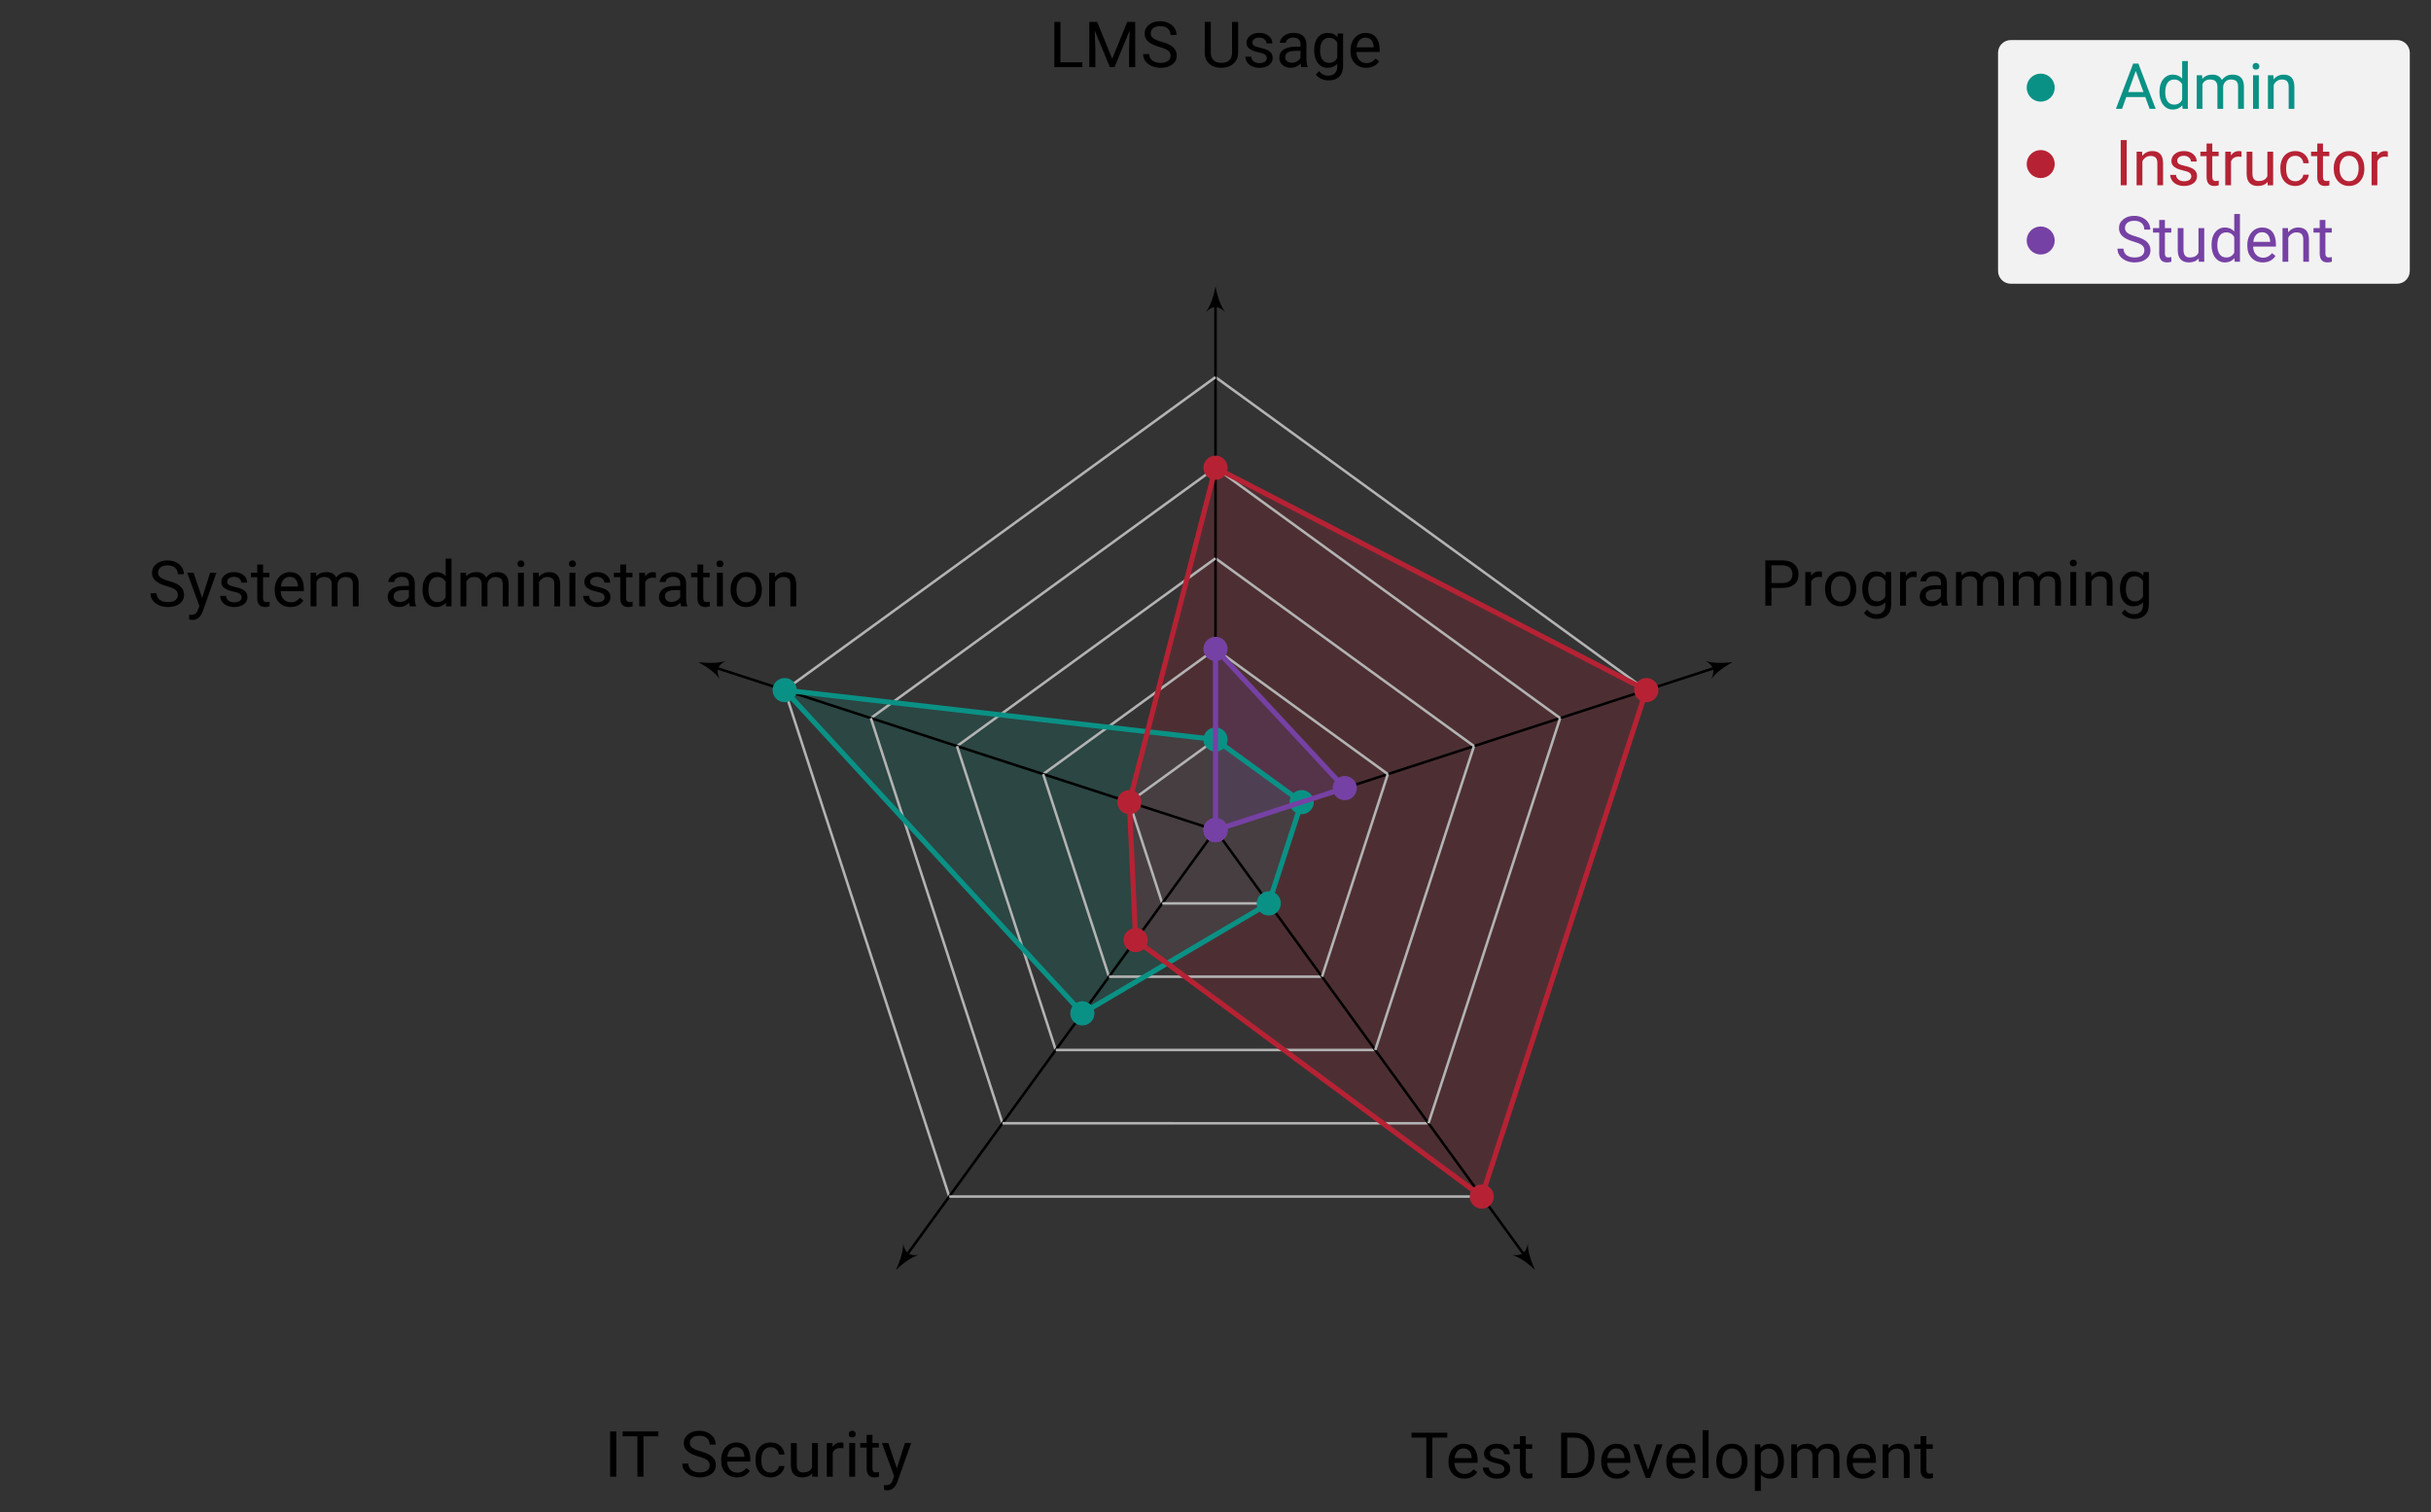 <?xml version="1.0" encoding="UTF-8" standalone="no"?>
<!-- Created with Inkscape (http://www.inkscape.org/) -->

<svg
   version="1.1"
   id="svg1"
   width="506.965"
   height="315.36"
   viewBox="0 0 506.965 315.36"
   xmlns="http://www.w3.org/2000/svg"
   xmlns:svg="http://www.w3.org/2000/svg">
  <rect x="0" y="0" width="506.965" height="315.36" fill="#333333" stroke="none"/>
  <defs
     id="defs1" />
  <g
     id="g1">
    <path
       id="path2"
       d="M 13.48,4.38 5e-5,14.173 l -67.399,7.725 46.572,-50.565 29.159,17.2 5.149,15.846"
       style="fill:#0a9185;fill-opacity:0.2;fill-rule:nonzero;stroke:none"
       transform="matrix(1.333,0,0,-1.333,253.483,173.12)" />
    <path
       id="path3"
       d="M 67.399,21.899 0,56.695 -13.48,4.38 l 0.983,-21.579 54.152,-40.134 25.744,79.233"
       style="fill:#b62234;fill-opacity:0.2;fill-rule:nonzero;stroke:none"
       transform="matrix(1.333,0,0,-1.333,253.483,173.12)" />
    <path
       id="path4"
       d="M 20.22,6.57 0,28.347 V 0 0 0 l 20.22,6.57"
       style="fill:#7641a4;fill-opacity:0.2;fill-rule:nonzero;stroke:none"
       transform="matrix(1.333,0,0,-1.333,253.483,173.12)" />
    <path
       id="path5"
       d="M 0,0 78.605,25.54"
       style="fill:none;stroke:#000000;stroke-width:0.399;stroke-linecap:butt;stroke-linejoin:miter;stroke-miterlimit:10;stroke-dasharray:none;stroke-opacity:1"
       transform="matrix(1.333,0,0,-1.333,253.483,173.12)" />
    <path
       id="path6"
       d="m 2.391,0 c -0.996,0.199 -2.79,0.598 -3.985,1.494 0.996,-1.096 0.996,-1.893 0,-2.989 C -0.399,-0.598 1.395,-0.199 2.391,0 Z"
       style="fill:#000000;fill-opacity:1;fill-rule:nonzero;stroke:none"
       transform="matrix(1.268,-0.412,-0.412,-1.268,358.289,139.066)" />
    <path
       id="path7"
       d="m 1.794,-2.821 h 1.699 c 0.82,0 1.43,-0.191 1.887,-0.574 0.434,-0.371 0.656,-0.908 0.656,-1.626 0,-0.657 -0.223,-1.183 -0.668,-1.59 C 4.922,-7.017 4.301,-7.22 3.504,-7.22 H 0.844 V -4.940625e-4 H 1.794 Z m 0,-0.789 v -2.833 h 1.758 c 0.469,0.024 0.844,0.155 1.125,0.406 0.258,0.263 0.41,0.598 0.41,1.028 0,0.454 -0.152,0.801 -0.41,1.04 -0.281,0.251 -0.668,0.359 -1.172,0.359 z m 7.901,-0.932 v -0.849 c -0.105,-0.048 -0.234,-0.072 -0.41,-0.072 -0.551,0 -0.984,0.239 -1.277,0.717 L 7.984,-5.367 H 7.093 V -4.940625e-4 H 8.019 V -3.814 c 0.199,-0.502 0.609,-0.765 1.219,-0.765 0.164,0 0.316,0.012 0.457,0.036 z m 0.486,1.805 v 0.06 c 0,0.837 0.223,1.506 0.68,2.02 0.445,0.502 1.043,0.765 1.77,0.765 0.48,0 0.902,-0.12 1.277,-0.347 0.375,-0.239 0.656,-0.562 0.855,-0.98 0.211,-0.406 0.305,-0.873 0.305,-1.399 v -0.072 c 0,-0.837 -0.234,-1.506 -0.68,-2.02 -0.445,-0.502 -1.031,-0.753 -1.77,-0.753 -0.48,0 -0.902,0.12 -1.266,0.347 -0.363,0.215 -0.668,0.538 -0.867,0.956 -0.199,0.43 -0.305,0.896 -0.305,1.422 z m 0.926,0.12 c 0,-0.669 0.129,-1.183 0.422,-1.554 0.27,-0.359 0.633,-0.538 1.09,-0.538 0.469,0 0.832,0.179 1.125,0.538 0.27,0.371 0.41,0.849 0.41,1.434 0,0.669 -0.141,1.171 -0.41,1.542 -0.281,0.359 -0.645,0.55 -1.113,0.55 -0.469,0 -0.832,-0.179 -1.102,-0.538 -0.293,-0.359 -0.422,-0.837 -0.422,-1.434 z m 4.901,-0.12 c 0,0.873 0.188,1.566 0.574,2.08 0.387,0.502 0.891,0.765 1.523,0.765 0.633,0 1.137,-0.215 1.512,-0.645 v 0.466 c 0,0.454 -0.141,0.813 -0.387,1.052 -0.234,0.263 -0.586,0.383 -1.031,0.383 -0.574,0 -1.055,-0.239 -1.441,-0.729 L 16.278,1.183 c 0.199,0.287 0.48,0.526 0.844,0.681 0.363,0.167 0.75,0.251 1.137,0.251 0.691,0 1.254,-0.191 1.664,-0.598 0.398,-0.394 0.609,-0.944 0.609,-1.65 V -5.367 h -0.832 l -0.047,0.586 c -0.363,-0.454 -0.879,-0.681 -1.535,-0.681 -0.645,0 -1.148,0.251 -1.535,0.741 -0.387,0.49 -0.574,1.159 -0.574,1.984 z m 0.926,0.12 c 0,-0.681 0.117,-1.207 0.375,-1.554 0.246,-0.335 0.598,-0.514 1.043,-0.514 0.551,0 0.973,0.251 1.266,0.765 v 2.45 c -0.281,0.526 -0.703,0.789 -1.277,0.789 -0.445,0 -0.797,-0.167 -1.043,-0.514 -0.246,-0.347 -0.363,-0.813 -0.363,-1.422 z m 7.588,-1.924 v -0.849 c -0.105,-0.048 -0.234,-0.072 -0.41,-0.072 -0.551,0 -0.984,0.239 -1.277,0.717 l -0.023,-0.622 H 21.921 v 5.367 h 0.926 V -3.814 c 0.199,-0.502 0.609,-0.765 1.219,-0.765 0.164,0 0.316,0.012 0.457,0.036 z m 3.946,4.542 h 0.961 V -0.084 c -0.117,-0.287 -0.188,-0.681 -0.188,-1.171 v -2.474 c -0.012,-0.538 -0.199,-0.968 -0.539,-1.267 -0.363,-0.311 -0.844,-0.466 -1.453,-0.466 -0.398,0 -0.762,0.072 -1.078,0.215 -0.328,0.143 -0.598,0.347 -0.773,0.598 -0.199,0.239 -0.293,0.502 -0.293,0.765 h 0.926 c 0,-0.227 0.117,-0.43 0.34,-0.598 0.223,-0.155 0.492,-0.239 0.82,-0.239 0.363,0 0.656,0.096 0.844,0.287 0.188,0.191 0.281,0.442 0.281,0.753 v 0.43 h -0.891 c -0.773,0 -1.359,0.167 -1.781,0.466 -0.434,0.311 -0.645,0.741 -0.645,1.303 0,0.454 0.164,0.837 0.504,1.136 0.34,0.311 0.773,0.454 1.301,0.454 0.598,0 1.113,-0.227 1.535,-0.681 0.035,0.275 0.07,0.466 0.129,0.574 z M 26.945,-0.706 c -0.305,0 -0.539,-0.072 -0.738,-0.239 -0.188,-0.167 -0.281,-0.382 -0.281,-0.669 0,-0.657 0.562,-0.992 1.688,-0.992 h 0.703 v 1.1 c -0.117,0.251 -0.305,0.442 -0.551,0.586 -0.27,0.143 -0.527,0.215 -0.82,0.215 z m 4.591,-4.662 h -0.867 v 5.367 h 0.914 V -3.921 c 0.223,-0.514 0.633,-0.765 1.242,-0.765 0.762,0 1.148,0.394 1.148,1.171 v 3.514 h 0.914 V -3.563 c 0.035,-0.335 0.176,-0.61 0.398,-0.813 0.223,-0.203 0.492,-0.311 0.844,-0.311 0.41,0 0.703,0.108 0.879,0.287 0.176,0.179 0.27,0.466 0.27,0.849 v 3.55 h 0.914 V -3.598 c -0.012,-1.243 -0.609,-1.865 -1.793,-1.865 -0.398,0 -0.738,0.072 -1.031,0.239 -0.281,0.167 -0.516,0.371 -0.691,0.622 -0.27,-0.574 -0.773,-0.861 -1.523,-0.861 -0.68,0 -1.207,0.227 -1.594,0.681 z m 8.903,0 H 39.572 V -4.940625e-4 H 40.486 V -3.921 c 0.223,-0.514 0.633,-0.765 1.242,-0.765 0.762,0 1.148,0.394 1.148,1.171 v 3.514 h 0.914 V -3.563 c 0.035,-0.335 0.176,-0.61 0.398,-0.813 0.223,-0.203 0.492,-0.311 0.844,-0.311 0.41,0 0.703,0.108 0.879,0.287 0.176,0.179 0.27,0.466 0.27,0.849 v 3.55 h 0.914 V -3.598 c -0.012,-1.243 -0.609,-1.865 -1.793,-1.865 -0.398,0 -0.738,0.072 -1.031,0.239 -0.281,0.167 -0.516,0.371 -0.691,0.622 -0.27,-0.574 -0.773,-0.861 -1.523,-0.861 -0.68,0 -1.207,0.227 -1.594,0.681 z M 49.48,-4.940625e-4 V -5.367 H 48.554 V -4.940625e-4 Z M 48.484,-6.79 c 0,0.155 0.035,0.275 0.129,0.383 0.094,0.096 0.223,0.143 0.41,0.143 0.176,0 0.305,-0.048 0.398,-0.143 0.094,-0.108 0.152,-0.227 0.152,-0.383 0,-0.143 -0.059,-0.275 -0.152,-0.371 -0.094,-0.108 -0.223,-0.167 -0.398,-0.167 -0.188,0 -0.316,0.06 -0.41,0.167 -0.094,0.096 -0.129,0.227 -0.129,0.371 z m 3.328,1.422 h -0.879 v 5.367 h 0.926 V -3.825 c 0.117,-0.263 0.293,-0.466 0.516,-0.622 0.223,-0.155 0.492,-0.239 0.797,-0.239 0.363,0 0.621,0.096 0.809,0.275 0.176,0.179 0.27,0.466 0.27,0.849 v 3.562 h 0.914 V -3.551 c -0.023,-1.279 -0.598,-1.913 -1.723,-1.913 -0.656,0 -1.195,0.263 -1.605,0.765 z m 4.509,2.63 c 0,0.873 0.188,1.566 0.574,2.08 0.387,0.502 0.891,0.765 1.523,0.765 0.633,0 1.137,-0.215 1.512,-0.645 v 0.466 c 0,0.454 -0.141,0.813 -0.387,1.052 -0.234,0.263 -0.586,0.383 -1.031,0.383 -0.574,0 -1.055,-0.239 -1.441,-0.729 L 56.59,1.183 c 0.199,0.287 0.48,0.526 0.844,0.681 0.363,0.167 0.75,0.251 1.137,0.251 0.691,0 1.254,-0.191 1.664,-0.598 0.398,-0.394 0.609,-0.944 0.609,-1.65 V -5.367 h -0.832 l -0.047,0.586 c -0.363,-0.454 -0.879,-0.681 -1.535,-0.681 -0.645,0 -1.148,0.251 -1.535,0.741 -0.387,0.49 -0.574,1.159 -0.574,1.984 z m 0.926,0.12 c 0,-0.681 0.117,-1.207 0.375,-1.554 0.246,-0.335 0.598,-0.514 1.043,-0.514 0.551,0 0.973,0.251 1.266,0.765 v 2.45 c -0.281,0.526 -0.703,0.789 -1.277,0.789 -0.445,0 -0.797,-0.167 -1.043,-0.514 -0.246,-0.347 -0.363,-0.813 -0.363,-1.422 z m 0,0"
       style="fill:#000000;fill-opacity:1;fill-rule:nonzero;stroke:none"
       aria-label="Programming"
       transform="matrix(1.333,0,0,1.307,367.023,126.305)" />
    <path
       id="path8"
       d="M 0,0 V 0"
       style="fill:none;stroke:#b3b3b3;stroke-width:0.399;stroke-linecap:butt;stroke-linejoin:miter;stroke-miterlimit:10;stroke-dasharray:none;stroke-opacity:1"
       transform="matrix(1.333,0,0,-1.333,253.483,173.12)" />
    <path
       id="path9"
       d="M 13.48,4.38 5e-5,14.173"
       style="fill:none;stroke:#b3b3b3;stroke-width:0.399;stroke-linecap:butt;stroke-linejoin:miter;stroke-miterlimit:10;stroke-dasharray:none;stroke-opacity:1"
       transform="matrix(1.333,0,0,-1.333,253.483,173.12)" />
    <path
       id="path10"
       d="M 26.96,8.76 0,28.347"
       style="fill:none;stroke:#b3b3b3;stroke-width:0.399;stroke-linecap:butt;stroke-linejoin:miter;stroke-miterlimit:10;stroke-dasharray:none;stroke-opacity:1"
       transform="matrix(1.333,0,0,-1.333,253.483,173.12)" />
    <path
       id="path11"
       d="M 40.439,13.14 5e-5,42.521"
       style="fill:none;stroke:#b3b3b3;stroke-width:0.399;stroke-linecap:butt;stroke-linejoin:miter;stroke-miterlimit:10;stroke-dasharray:none;stroke-opacity:1"
       transform="matrix(1.333,0,0,-1.333,253.483,173.12)" />
    <path
       id="path12"
       d="M 53.919,17.52 0,56.695"
       style="fill:none;stroke:#b3b3b3;stroke-width:0.399;stroke-linecap:butt;stroke-linejoin:miter;stroke-miterlimit:10;stroke-dasharray:none;stroke-opacity:1"
       transform="matrix(1.333,0,0,-1.333,253.483,173.12)" />
    <path
       id="path13"
       d="M 67.399,21.899 5e-5,70.868"
       style="fill:none;stroke:#b3b3b3;stroke-width:0.399;stroke-linecap:butt;stroke-linejoin:miter;stroke-miterlimit:10;stroke-dasharray:none;stroke-opacity:1"
       transform="matrix(1.333,0,0,-1.333,253.483,173.12)" />
    <path
       id="path14"
       d="M 0,0 V 82.651"
       style="fill:none;stroke:#000000;stroke-width:0.399;stroke-linecap:butt;stroke-linejoin:miter;stroke-miterlimit:10;stroke-dasharray:none;stroke-opacity:1"
       transform="matrix(1.333,0,0,-1.333,253.483,173.12)" />
    <path
       id="path15"
       d="m 2.391,0 c -0.996,0.199 -2.79,0.598 -3.985,1.494 0.996,-1.096 0.996,-1.893 0,-2.989 C -0.399,-0.598 1.395,-0.199 2.391,0 Z"
       style="fill:#000000;fill-opacity:1;fill-rule:nonzero;stroke:none"
       transform="matrix(0,-1.333,-1.333,0,253.483,62.919)" />
    <path
       id="path16"
       d="M 1.792,-0.778 V -7.221 H 0.843 v 7.22 H 5.226 V -0.778 Z M 7.541,-7.221 H 6.31 v 7.22 H 7.259 V -2.81 l -0.094,-3.024 2.367,5.833 h 0.727 l 2.367,-5.857 -0.094,3.048 v 2.809 h 0.961 V -7.221 h -1.242 l -2.355,5.893 z m 9.762,4.004 c 0.656,0.191 1.102,0.383 1.348,0.574 0.234,0.191 0.375,0.466 0.375,0.825 0,0.359 -0.141,0.634 -0.41,0.837 -0.27,0.203 -0.645,0.299 -1.148,0.299 -0.539,0 -0.961,-0.12 -1.289,-0.371 -0.328,-0.263 -0.492,-0.61 -0.492,-1.04 h -0.949 c 0,0.43 0.105,0.801 0.34,1.124 0.234,0.335 0.574,0.598 0.996,0.789 0.434,0.191 0.902,0.287 1.395,0.287 0.762,0 1.371,-0.179 1.828,-0.538 0.457,-0.347 0.691,-0.825 0.691,-1.41 0,-0.359 -0.094,-0.681 -0.258,-0.956 -0.152,-0.263 -0.41,-0.502 -0.75,-0.705 -0.34,-0.203 -0.809,-0.394 -1.406,-0.562 -0.598,-0.167 -1.031,-0.359 -1.277,-0.562 -0.246,-0.203 -0.375,-0.442 -0.375,-0.741 0,-0.359 0.141,-0.657 0.398,-0.861 0.27,-0.203 0.633,-0.311 1.102,-0.311 0.504,0 0.891,0.131 1.172,0.383 0.281,0.251 0.422,0.598 0.422,1.028 h 0.949 c 0,-0.394 -0.105,-0.765 -0.316,-1.112 -0.223,-0.335 -0.527,-0.598 -0.914,-0.789 -0.387,-0.191 -0.832,-0.299 -1.312,-0.299 -0.738,0 -1.324,0.191 -1.77,0.562 -0.457,0.371 -0.68,0.837 -0.68,1.41 0,0.514 0.176,0.92 0.551,1.267 0.363,0.347 0.961,0.634 1.781,0.873 z m 12.293,-4.004 h -0.949 v 4.889 c 0,0.538 -0.141,0.944 -0.422,1.219 -0.293,0.287 -0.703,0.43 -1.242,0.43 -0.539,0 -0.961,-0.143 -1.242,-0.43 -0.281,-0.275 -0.422,-0.681 -0.422,-1.219 v -4.889 h -0.949 v 4.913 c 0,0.753 0.246,1.339 0.715,1.769 0.469,0.43 1.102,0.645 1.898,0.645 l 0.246,-0.012 c 0.727,-0.06 1.301,-0.299 1.734,-0.741 0.422,-0.418 0.633,-0.98 0.633,-1.673 z m 4.488,5.797 c 0,0.239 -0.117,0.43 -0.316,0.574 -0.211,0.131 -0.48,0.203 -0.832,0.203 -0.387,0 -0.691,-0.096 -0.914,-0.275 C 31.787,-1.113 31.669,-1.352 31.658,-1.663 h -0.926 c 0,0.335 0.094,0.622 0.281,0.896 0.188,0.275 0.445,0.49 0.785,0.645 0.328,0.155 0.715,0.227 1.137,0.227 0.609,0 1.102,-0.143 1.488,-0.43 0.387,-0.287 0.574,-0.669 0.574,-1.159 0,-0.287 -0.07,-0.526 -0.199,-0.729 -0.141,-0.203 -0.352,-0.383 -0.633,-0.526 -0.281,-0.143 -0.656,-0.263 -1.113,-0.359 -0.457,-0.108 -0.773,-0.203 -0.949,-0.323 -0.188,-0.108 -0.27,-0.275 -0.27,-0.502 0,-0.239 0.094,-0.43 0.293,-0.574 0.176,-0.143 0.445,-0.215 0.773,-0.215 0.328,0 0.598,0.084 0.809,0.275 0.211,0.179 0.328,0.406 0.328,0.645 h 0.914 c 0,-0.49 -0.199,-0.885 -0.574,-1.195 -0.375,-0.323 -0.867,-0.478 -1.477,-0.478 -0.586,0 -1.066,0.143 -1.43,0.454 -0.375,0.299 -0.562,0.681 -0.562,1.112 0,0.275 0.07,0.502 0.199,0.681 0.129,0.203 0.34,0.359 0.609,0.502 0.27,0.143 0.645,0.251 1.102,0.359 0.469,0.096 0.797,0.215 0.984,0.359 0.176,0.131 0.281,0.335 0.281,0.574 z m 5.42,1.422 h 0.961 v -0.084 c -0.117,-0.287 -0.188,-0.681 -0.188,-1.171 v -2.474 c -0.012,-0.538 -0.199,-0.968 -0.539,-1.267 -0.363,-0.311 -0.844,-0.466 -1.453,-0.466 -0.398,0 -0.762,0.072 -1.078,0.215 -0.328,0.143 -0.598,0.347 -0.773,0.598 -0.199,0.239 -0.293,0.502 -0.293,0.765 h 0.926 c 0,-0.227 0.117,-0.43 0.34,-0.598 0.223,-0.155 0.492,-0.239 0.82,-0.239 0.363,0 0.656,0.096 0.844,0.287 0.188,0.191 0.281,0.442 0.281,0.753 v 0.43 h -0.891 c -0.773,0 -1.359,0.167 -1.781,0.466 -0.434,0.311 -0.645,0.741 -0.645,1.303 0,0.454 0.164,0.837 0.504,1.136 0.34,0.311 0.773,0.454 1.301,0.454 0.598,0 1.113,-0.227 1.535,-0.681 0.035,0.275 0.07,0.466 0.129,0.574 z m -1.523,-0.705 c -0.305,0 -0.539,-0.072 -0.738,-0.239 -0.188,-0.167 -0.281,-0.383 -0.281,-0.669 0,-0.657 0.562,-0.992 1.688,-0.992 h 0.703 v 1.1 c -0.117,0.251 -0.305,0.442 -0.551,0.586 -0.27,0.143 -0.527,0.215 -0.82,0.215 z m 3.513,-2.032 c 0,0.873 0.188,1.566 0.574,2.08 0.387,0.502 0.891,0.765 1.523,0.765 0.633,0 1.137,-0.215 1.512,-0.645 v 0.466 c 0,0.454 -0.141,0.813 -0.387,1.052 -0.234,0.263 -0.586,0.382 -1.031,0.382 -0.574,0 -1.055,-0.239 -1.441,-0.729 L 41.762,1.182 c 0.199,0.287 0.48,0.526 0.844,0.681 0.363,0.167 0.75,0.251 1.137,0.251 0.691,0 1.254,-0.191 1.664,-0.598 0.398,-0.394 0.609,-0.944 0.609,-1.65 V -5.368 H 45.184 l -0.047,0.586 c -0.363,-0.454 -0.879,-0.681 -1.535,-0.681 -0.645,0 -1.148,0.251 -1.535,0.741 -0.387,0.49 -0.574,1.159 -0.574,1.984 z m 0.926,0.12 c 0,-0.681 0.117,-1.207 0.375,-1.554 0.246,-0.335 0.598,-0.514 1.043,-0.514 0.551,0 0.973,0.251 1.266,0.765 v 2.45 c -0.281,0.526 -0.703,0.789 -1.277,0.789 -0.445,0 -0.797,-0.167 -1.043,-0.514 -0.246,-0.347 -0.363,-0.813 -0.363,-1.422 z m 7.225,2.725 c 0.891,0 1.57,-0.347 2.016,-1.04 L 51.108,-1.376 c -0.176,0.227 -0.387,0.394 -0.609,0.526 -0.223,0.131 -0.492,0.203 -0.82,0.203 -0.457,0 -0.832,-0.167 -1.125,-0.49 C 48.26,-1.459 48.108,-1.89 48.096,-2.416 h 3.633 v -0.394 c 0,-0.849 -0.199,-1.494 -0.586,-1.972 -0.387,-0.454 -0.938,-0.681 -1.629,-0.681 -0.422,0 -0.82,0.12 -1.184,0.347 -0.363,0.251 -0.656,0.574 -0.855,0.992 -0.199,0.418 -0.305,0.896 -0.305,1.422 v 0.155 c 0,0.813 0.223,1.458 0.691,1.936 0.457,0.478 1.043,0.717 1.781,0.717 z M 49.514,-4.711 c 0.387,0 0.691,0.131 0.914,0.383 0.223,0.263 0.352,0.622 0.375,1.088 v 0.072 h -2.672 c 0.047,-0.49 0.199,-0.861 0.457,-1.136 0.234,-0.275 0.551,-0.406 0.926,-0.406 z m 0,0"
       style="fill:#000000;fill-opacity:1;fill-rule:nonzero;stroke:none"
       aria-label="LMSUsage"
       transform="matrix(1.333,0,0,1.307,218.751,14.005)" />
    <path
       id="path17"
       d="M 0,0 V 0"
       style="fill:none;stroke:#b3b3b3;stroke-width:0.399;stroke-linecap:butt;stroke-linejoin:miter;stroke-miterlimit:10;stroke-dasharray:none;stroke-opacity:1"
       transform="matrix(1.333,0,0,-1.333,253.483,173.12)" />
    <path
       id="path18"
       d="M 5e-5,14.173 -13.48,4.38"
       style="fill:none;stroke:#b3b3b3;stroke-width:0.399;stroke-linecap:butt;stroke-linejoin:miter;stroke-miterlimit:10;stroke-dasharray:none;stroke-opacity:1"
       transform="matrix(1.333,0,0,-1.333,253.483,173.12)" />
    <path
       id="path19"
       d="M 0,28.347 -26.96,8.76"
       style="fill:none;stroke:#b3b3b3;stroke-width:0.399;stroke-linecap:butt;stroke-linejoin:miter;stroke-miterlimit:10;stroke-dasharray:none;stroke-opacity:1"
       transform="matrix(1.333,0,0,-1.333,253.483,173.12)" />
    <path
       id="path20"
       d="M 5e-5,42.521 -40.44,13.139"
       style="fill:none;stroke:#b3b3b3;stroke-width:0.399;stroke-linecap:butt;stroke-linejoin:miter;stroke-miterlimit:10;stroke-dasharray:none;stroke-opacity:1"
       transform="matrix(1.333,0,0,-1.333,253.483,173.12)" />
    <path
       id="path21"
       d="M 0,56.695 -53.92,17.519"
       style="fill:none;stroke:#b3b3b3;stroke-width:0.399;stroke-linecap:butt;stroke-linejoin:miter;stroke-miterlimit:10;stroke-dasharray:none;stroke-opacity:1"
       transform="matrix(1.333,0,0,-1.333,253.483,173.12)" />
    <path
       id="path22"
       d="M 5e-5,70.868 -67.399,21.899"
       style="fill:none;stroke:#b3b3b3;stroke-width:0.399;stroke-linecap:butt;stroke-linejoin:miter;stroke-miterlimit:10;stroke-dasharray:none;stroke-opacity:1"
       transform="matrix(1.333,0,0,-1.333,253.483,173.12)" />
    <path
       id="path23"
       d="M 0,0 -78.605,25.54"
       style="fill:none;stroke:#000000;stroke-width:0.399;stroke-linecap:butt;stroke-linejoin:miter;stroke-miterlimit:10;stroke-dasharray:none;stroke-opacity:1"
       transform="matrix(1.333,0,0,-1.333,253.483,173.12)" />
    <path
       id="path24"
       d="m 2.391,0 c -0.996,0.199 -2.79,0.598 -3.985,1.494 0.996,-1.096 0.996,-1.893 0,-2.989 C -0.399,-0.598 1.395,-0.199 2.391,0 Z"
       style="fill:#000000;fill-opacity:1;fill-rule:nonzero;stroke:none"
       transform="matrix(-1.268,-0.412,-0.412,1.268,148.676,139.067)" />
    <path
       id="path25"
       d="m 2.964,-3.217 c 0.656,0.191 1.102,0.383 1.348,0.574 0.234,0.191 0.375,0.466 0.375,0.825 0,0.359 -0.141,0.634 -0.41,0.837 -0.27,0.203 -0.645,0.299 -1.148,0.299 -0.539,0 -0.961,-0.12 -1.289,-0.371 C 1.51,-1.316 1.346,-1.663 1.346,-2.093 H 0.397 c 0,0.43 0.105,0.801 0.34,1.124 0.234,0.335 0.574,0.598 0.996,0.789 0.434,0.191 0.902,0.287 1.395,0.287 0.762,0 1.371,-0.179 1.828,-0.538 0.457,-0.347 0.691,-0.825 0.691,-1.41 0,-0.359 -0.094,-0.681 -0.258,-0.956 -0.152,-0.263 -0.41,-0.502 -0.75,-0.705 -0.34,-0.203 -0.809,-0.394 -1.406,-0.562 -0.598,-0.167 -1.031,-0.359 -1.277,-0.562 -0.246,-0.203 -0.375,-0.442 -0.375,-0.741 0,-0.359 0.141,-0.657 0.398,-0.861 0.27,-0.203 0.633,-0.311 1.102,-0.311 0.504,0 0.891,0.131 1.172,0.383 0.281,0.251 0.422,0.598 0.422,1.028 h 0.949 c 0,-0.394 -0.105,-0.765 -0.316,-1.112 -0.223,-0.335 -0.527,-0.598 -0.914,-0.789 -0.387,-0.191 -0.832,-0.299 -1.312,-0.299 -0.738,0 -1.324,0.191 -1.77,0.562 -0.457,0.371 -0.68,0.837 -0.68,1.41 0,0.514 0.176,0.92 0.551,1.267 0.363,0.347 0.961,0.634 1.781,0.873 z M 8.474,-1.34 7.138,-5.368 H 6.142 L 8.052,-0.061 7.841,0.489 C 7.736,0.824 7.595,1.051 7.42,1.182 7.232,1.302 6.986,1.361 6.681,1.361 l -0.234,-0.024 v 0.753 l 0.34,0.06 0.176,0.012 C 7.689,2.174 8.216,1.732 8.556,0.835 L 10.713,-5.368 H 9.728 Z m 6.179,-0.084 c 0,0.239 -0.117,0.43 -0.316,0.574 -0.211,0.131 -0.48,0.203 -0.832,0.203 -0.387,0 -0.691,-0.096 -0.914,-0.275 C 12.356,-1.113 12.239,-1.352 12.227,-1.663 h -0.926 c 0,0.335 0.094,0.622 0.281,0.896 0.188,0.275 0.445,0.49 0.785,0.645 0.328,0.155 0.715,0.227 1.137,0.227 0.609,0 1.102,-0.143 1.488,-0.43 0.387,-0.287 0.574,-0.669 0.574,-1.159 0,-0.287 -0.07,-0.526 -0.199,-0.729 C 15.227,-2.416 15.016,-2.595 14.735,-2.739 14.454,-2.882 14.079,-3.001 13.622,-3.097 13.165,-3.205 12.848,-3.3 12.672,-3.42 12.485,-3.527 12.403,-3.695 12.403,-3.922 c 0,-0.239 0.094,-0.43 0.293,-0.574 0.176,-0.143 0.445,-0.215 0.773,-0.215 0.328,0 0.598,0.084 0.809,0.275 0.211,0.179 0.328,0.406 0.328,0.645 h 0.914 c 0,-0.49 -0.199,-0.885 -0.574,-1.195 -0.375,-0.323 -0.867,-0.478 -1.477,-0.478 -0.586,0 -1.066,0.143 -1.43,0.454 -0.375,0.299 -0.562,0.681 -0.562,1.112 0,0.275 0.07,0.502 0.199,0.681 0.129,0.203 0.34,0.359 0.609,0.502 0.27,0.143 0.645,0.251 1.102,0.359 0.469,0.096 0.797,0.215 0.984,0.359 0.176,0.131 0.281,0.335 0.281,0.574 z m 3.357,-5.247 h -0.914 v 1.303 h -0.996 v 0.717 h 0.996 v 3.323 c 0,0.466 0.094,0.813 0.305,1.064 0.199,0.239 0.516,0.371 0.926,0.371 0.223,0 0.457,-0.036 0.703,-0.108 v -0.741 c -0.176,0.036 -0.328,0.06 -0.434,0.06 -0.223,0 -0.375,-0.048 -0.457,-0.167 -0.094,-0.096 -0.129,-0.263 -0.129,-0.478 v -3.323 h 0.996 v -0.717 h -0.996 z m 4.298,6.777 c 0.891,0 1.57,-0.347 2.016,-1.04 L 23.773,-1.376 c -0.176,0.227 -0.387,0.394 -0.609,0.526 -0.223,0.131 -0.492,0.203 -0.82,0.203 -0.457,0 -0.832,-0.167 -1.125,-0.49 -0.293,-0.323 -0.445,-0.753 -0.457,-1.279 h 3.633 v -0.394 c 0,-0.849 -0.199,-1.494 -0.586,-1.972 -0.387,-0.454 -0.938,-0.681 -1.629,-0.681 -0.422,0 -0.82,0.12 -1.184,0.347 -0.363,0.251 -0.656,0.574 -0.855,0.992 -0.199,0.418 -0.305,0.896 -0.305,1.422 v 0.155 c 0,0.813 0.223,1.458 0.691,1.936 0.457,0.478 1.043,0.717 1.781,0.717 z M 22.179,-4.711 c 0.387,0 0.691,0.131 0.914,0.383 0.223,0.263 0.352,0.622 0.375,1.088 v 0.072 h -2.672 c 0.047,-0.49 0.199,-0.861 0.457,-1.136 0.234,-0.275 0.551,-0.406 0.926,-0.406 z m 4.134,-0.657 h -0.867 v 5.367 H 26.36 V -3.922 c 0.223,-0.514 0.633,-0.765 1.242,-0.765 0.762,0 1.148,0.394 1.148,1.171 v 3.514 h 0.914 V -3.563 c 0.035,-0.335 0.176,-0.61 0.398,-0.813 0.223,-0.203 0.492,-0.311 0.844,-0.311 0.41,0 0.703,0.108 0.879,0.287 0.176,0.179 0.27,0.466 0.27,0.849 v 3.55 h 0.914 V -3.599 c -0.012,-1.243 -0.609,-1.865 -1.793,-1.865 -0.398,0 -0.738,0.072 -1.031,0.239 -0.281,0.167 -0.516,0.371 -0.691,0.622 -0.27,-0.574 -0.773,-0.861 -1.523,-0.861 -0.68,0 -1.207,0.227 -1.594,0.681 z m 14.663,5.367 h 0.961 v -0.084 c -0.117,-0.287 -0.188,-0.681 -0.188,-1.171 v -2.474 c -0.012,-0.538 -0.199,-0.968 -0.539,-1.267 -0.363,-0.311 -0.844,-0.466 -1.453,-0.466 -0.398,0 -0.762,0.072 -1.078,0.215 -0.328,0.143 -0.598,0.347 -0.773,0.598 -0.199,0.239 -0.293,0.502 -0.293,0.765 h 0.926 c 0,-0.227 0.117,-0.43 0.34,-0.598 0.223,-0.155 0.492,-0.239 0.82,-0.239 0.363,0 0.656,0.096 0.844,0.287 0.188,0.191 0.281,0.442 0.281,0.753 v 0.43 h -0.891 c -0.773,0 -1.359,0.167 -1.781,0.466 -0.434,0.311 -0.645,0.741 -0.645,1.303 0,0.454 0.164,0.837 0.504,1.136 0.34,0.311 0.773,0.454 1.301,0.454 0.598,0 1.113,-0.227 1.535,-0.681 0.035,0.275 0.07,0.466 0.129,0.574 z m -1.523,-0.705 c -0.305,0 -0.539,-0.072 -0.738,-0.239 -0.188,-0.167 -0.281,-0.383 -0.281,-0.669 0,-0.657 0.562,-0.992 1.688,-0.992 h 0.703 v 1.1 c -0.117,0.251 -0.305,0.442 -0.551,0.586 -0.27,0.143 -0.527,0.215 -0.82,0.215 z M 42.957,-2.739 v 0.072 c 0,0.825 0.188,1.494 0.586,2.008 0.387,0.502 0.891,0.765 1.523,0.765 0.656,0 1.172,-0.239 1.535,-0.681 l 0.047,0.574 h 0.844 V -7.627 h -0.914 v 2.797 c -0.375,-0.418 -0.867,-0.634 -1.5,-0.634 -0.633,0 -1.148,0.251 -1.535,0.753 -0.398,0.49 -0.586,1.147 -0.586,1.972 z m 0.926,0.12 c 0,-0.681 0.117,-1.207 0.375,-1.554 0.246,-0.335 0.598,-0.514 1.043,-0.514 0.574,0 0.984,0.251 1.277,0.753 v 2.474 c -0.281,0.526 -0.703,0.777 -1.289,0.777 -0.445,0 -0.785,-0.167 -1.031,-0.502 -0.258,-0.347 -0.375,-0.825 -0.375,-1.434 z m 5.883,-2.749 h -0.867 v 5.367 h 0.914 V -3.922 c 0.223,-0.514 0.633,-0.765 1.242,-0.765 0.762,0 1.148,0.394 1.148,1.171 v 3.514 h 0.914 V -3.563 c 0.035,-0.335 0.176,-0.61 0.398,-0.813 0.223,-0.203 0.492,-0.311 0.844,-0.311 0.41,0 0.703,0.108 0.879,0.287 0.176,0.179 0.27,0.466 0.27,0.849 v 3.55 h 0.914 V -3.599 c -0.012,-1.243 -0.609,-1.865 -1.793,-1.865 -0.398,0 -0.738,0.072 -1.031,0.239 -0.281,0.167 -0.516,0.371 -0.691,0.622 -0.27,-0.574 -0.773,-0.861 -1.523,-0.861 -0.68,0 -1.207,0.227 -1.594,0.681 z m 9.044,5.367 V -5.368 h -0.926 v 5.367 z M 57.813,-6.791 c 0,0.155 0.035,0.275 0.129,0.383 0.094,0.096 0.223,0.143 0.41,0.143 0.176,0 0.305,-0.048 0.398,-0.143 0.094,-0.108 0.152,-0.227 0.152,-0.383 0,-0.143 -0.059,-0.275 -0.152,-0.371 -0.094,-0.108 -0.223,-0.167 -0.398,-0.167 -0.188,0 -0.316,0.06 -0.41,0.167 -0.094,0.096 -0.129,0.227 -0.129,0.371 z m 3.325,1.422 h -0.879 v 5.367 h 0.926 V -3.826 c 0.117,-0.263 0.293,-0.466 0.516,-0.622 0.223,-0.155 0.492,-0.239 0.797,-0.239 0.363,0 0.621,0.096 0.809,0.275 0.176,0.179 0.27,0.466 0.27,0.849 v 3.562 h 0.914 V -3.551 c -0.023,-1.279 -0.598,-1.913 -1.723,-1.913 -0.656,0 -1.195,0.263 -1.605,0.765 z m 5.73,5.367 V -5.368 h -0.926 v 5.367 z M 65.873,-6.791 c 0,0.155 0.035,0.275 0.129,0.383 0.094,0.096 0.223,0.143 0.41,0.143 0.176,0 0.305,-0.048 0.398,-0.143 0.094,-0.108 0.152,-0.227 0.152,-0.383 0,-0.143 -0.059,-0.275 -0.152,-0.371 -0.094,-0.108 -0.223,-0.167 -0.398,-0.167 -0.188,0 -0.316,0.06 -0.41,0.167 -0.094,0.096 -0.129,0.227 -0.129,0.371 z m 5.575,5.367 c 0,0.239 -0.117,0.43 -0.316,0.574 -0.211,0.131 -0.48,0.203 -0.832,0.203 -0.387,0 -0.691,-0.096 -0.914,-0.275 C 69.151,-1.113 69.034,-1.352 69.022,-1.663 h -0.926 c 0,0.335 0.094,0.622 0.281,0.896 0.188,0.275 0.445,0.49 0.785,0.645 0.328,0.155 0.715,0.227 1.137,0.227 0.609,0 1.102,-0.143 1.488,-0.43 0.387,-0.287 0.574,-0.669 0.574,-1.159 0,-0.287 -0.07,-0.526 -0.199,-0.729 -0.141,-0.203 -0.352,-0.383 -0.633,-0.526 -0.281,-0.143 -0.656,-0.263 -1.113,-0.359 -0.457,-0.108 -0.773,-0.203 -0.949,-0.323 -0.188,-0.108 -0.27,-0.275 -0.27,-0.502 0,-0.239 0.094,-0.43 0.293,-0.574 0.176,-0.143 0.445,-0.215 0.773,-0.215 0.328,0 0.598,0.084 0.809,0.275 0.211,0.179 0.328,0.406 0.328,0.645 h 0.914 c 0,-0.49 -0.199,-0.885 -0.574,-1.195 -0.375,-0.323 -0.867,-0.478 -1.477,-0.478 -0.586,0 -1.066,0.143 -1.43,0.454 -0.375,0.299 -0.562,0.681 -0.562,1.112 0,0.275 0.07,0.502 0.199,0.681 0.129,0.203 0.34,0.359 0.609,0.502 0.27,0.143 0.645,0.251 1.102,0.359 0.469,0.096 0.797,0.215 0.984,0.359 0.176,0.131 0.281,0.335 0.281,0.574 z m 3.357,-5.247 H 73.891 v 1.303 h -0.996 v 0.717 h 0.996 v 3.323 c 0,0.466 0.094,0.813 0.305,1.064 0.199,0.239 0.516,0.371 0.926,0.371 0.223,0 0.457,-0.036 0.703,-0.108 v -0.741 c -0.176,0.036 -0.328,0.06 -0.434,0.06 -0.223,0 -0.375,-0.048 -0.457,-0.167 -0.094,-0.096 -0.129,-0.263 -0.129,-0.478 v -3.323 h 0.996 v -0.717 h -0.996 z m 4.661,2.128 v -0.849 c -0.105,-0.048 -0.234,-0.072 -0.41,-0.072 -0.551,0 -0.984,0.239 -1.277,0.717 l -0.023,-0.622 H 76.865 v 5.367 h 0.926 V -3.814 c 0.199,-0.502 0.609,-0.765 1.219,-0.765 0.164,0 0.316,0.012 0.457,0.036 z m 3.958,4.542 h 0.961 v -0.084 c -0.117,-0.287 -0.188,-0.681 -0.188,-1.171 v -2.474 c -0.012,-0.538 -0.199,-0.968 -0.539,-1.267 -0.363,-0.311 -0.844,-0.466 -1.453,-0.466 -0.398,0 -0.762,0.072 -1.078,0.215 -0.328,0.143 -0.598,0.347 -0.773,0.598 -0.199,0.239 -0.293,0.502 -0.293,0.765 h 0.926 c 0,-0.227 0.117,-0.43 0.34,-0.598 0.223,-0.155 0.492,-0.239 0.82,-0.239 0.363,0 0.656,0.096 0.844,0.287 0.188,0.191 0.281,0.442 0.281,0.753 v 0.43 h -0.891 c -0.773,0 -1.359,0.167 -1.781,0.466 -0.434,0.311 -0.645,0.741 -0.645,1.303 0,0.454 0.164,0.837 0.504,1.136 0.34,0.311 0.773,0.454 1.301,0.454 0.598,0 1.113,-0.227 1.535,-0.681 0.035,0.275 0.07,0.466 0.129,0.574 z m -1.523,-0.705 c -0.305,0 -0.539,-0.072 -0.738,-0.239 -0.188,-0.167 -0.281,-0.383 -0.281,-0.669 0,-0.657 0.562,-0.992 1.688,-0.992 h 0.703 v 1.1 c -0.117,0.251 -0.305,0.442 -0.551,0.586 -0.27,0.143 -0.527,0.215 -0.82,0.215 z m 4.978,-5.965 h -0.914 v 1.303 h -0.996 v 0.717 h 0.996 v 3.323 c 0,0.466 0.094,0.813 0.305,1.064 0.199,0.239 0.516,0.371 0.926,0.371 0.223,0 0.457,-0.036 0.703,-0.108 v -0.741 c -0.176,0.036 -0.328,0.06 -0.434,0.06 -0.223,0 -0.375,-0.048 -0.457,-0.167 -0.094,-0.096 -0.129,-0.263 -0.129,-0.478 v -3.323 h 0.996 v -0.717 h -0.996 z m 3.067,6.67 V -5.368 h -0.926 v 5.367 z M 88.95,-6.791 c 0,0.155 0.035,0.275 0.129,0.383 0.094,0.096 0.223,0.143 0.41,0.143 0.176,0 0.305,-0.048 0.398,-0.143 0.094,-0.108 0.152,-0.227 0.152,-0.383 0,-0.143 -0.059,-0.275 -0.152,-0.371 -0.094,-0.108 -0.223,-0.167 -0.398,-0.167 -0.188,0 -0.316,0.06 -0.41,0.167 -0.094,0.096 -0.129,0.227 -0.129,0.371 z m 2.2,4.052 v 0.06 c 0,0.837 0.223,1.506 0.68,2.02 0.445,0.502 1.043,0.765 1.77,0.765 0.48,0 0.902,-0.12 1.277,-0.347 0.375,-0.239 0.656,-0.562 0.855,-0.98 0.211,-0.406 0.305,-0.873 0.305,-1.399 v -0.072 c 0,-0.837 -0.234,-1.506 -0.68,-2.02 -0.445,-0.502 -1.031,-0.753 -1.77,-0.753 -0.48,0 -0.902,0.12 -1.266,0.347 -0.363,0.215 -0.668,0.538 -0.867,0.956 -0.199,0.43 -0.305,0.896 -0.305,1.422 z m 0.926,0.12 c 0,-0.669 0.129,-1.183 0.422,-1.554 0.27,-0.359 0.633,-0.538 1.09,-0.538 0.469,0 0.832,0.179 1.125,0.538 0.27,0.371 0.41,0.849 0.41,1.434 0,0.669 -0.141,1.171 -0.41,1.542 -0.281,0.359 -0.645,0.55 -1.113,0.55 -0.469,0 -0.832,-0.179 -1.102,-0.538 -0.293,-0.359 -0.422,-0.837 -0.422,-1.434 z m 5.991,-2.749 h -0.879 v 5.367 h 0.926 V -3.826 c 0.117,-0.263 0.293,-0.466 0.516,-0.622 0.223,-0.155 0.492,-0.239 0.797,-0.239 0.363,0 0.621,0.096 0.809,0.275 0.176,0.179 0.27,0.466 0.27,0.849 v 3.562 h 0.914 V -3.551 c -0.023,-1.279 -0.598,-1.913 -1.723,-1.913 -0.656,0 -1.195,0.263 -1.605,0.765 z m 0,0"
       style="fill:#000000;fill-opacity:1;fill-rule:nonzero;stroke:none"
       aria-label="Systemadministration"
       transform="matrix(1.333,0,0,1.307,30.853,126.459)" />
    <path
       id="path26"
       d="M 0,0 V 0"
       style="fill:none;stroke:#b3b3b3;stroke-width:0.399;stroke-linecap:butt;stroke-linejoin:miter;stroke-miterlimit:10;stroke-dasharray:none;stroke-opacity:1"
       transform="matrix(1.333,0,0,-1.333,253.483,173.12)" />
    <path
       id="path27"
       d="m -13.48,4.38 5.149,-15.846"
       style="fill:none;stroke:#b3b3b3;stroke-width:0.399;stroke-linecap:butt;stroke-linejoin:miter;stroke-miterlimit:10;stroke-dasharray:none;stroke-opacity:1"
       transform="matrix(1.333,0,0,-1.333,253.483,173.12)" />
    <path
       id="path28"
       d="m -26.96,8.76 10.298,-31.693"
       style="fill:none;stroke:#b3b3b3;stroke-width:0.399;stroke-linecap:butt;stroke-linejoin:miter;stroke-miterlimit:10;stroke-dasharray:none;stroke-opacity:1"
       transform="matrix(1.333,0,0,-1.333,253.483,173.12)" />
    <path
       id="path29"
       d="m -40.44,13.139 15.446,-47.539"
       style="fill:none;stroke:#b3b3b3;stroke-width:0.399;stroke-linecap:butt;stroke-linejoin:miter;stroke-miterlimit:10;stroke-dasharray:none;stroke-opacity:1"
       transform="matrix(1.333,0,0,-1.333,253.483,173.12)" />
    <path
       id="path30"
       d="m -53.92,17.519 20.595,-63.386"
       style="fill:none;stroke:#b3b3b3;stroke-width:0.399;stroke-linecap:butt;stroke-linejoin:miter;stroke-miterlimit:10;stroke-dasharray:none;stroke-opacity:1"
       transform="matrix(1.333,0,0,-1.333,253.483,173.12)" />
    <path
       id="path31"
       d="m -67.399,21.899 25.744,-79.232"
       style="fill:none;stroke:#b3b3b3;stroke-width:0.399;stroke-linecap:butt;stroke-linejoin:miter;stroke-miterlimit:10;stroke-dasharray:none;stroke-opacity:1"
       transform="matrix(1.333,0,0,-1.333,253.483,173.12)" />
    <path
       id="path32"
       d="M 0,0 -48.581,-66.865"
       style="fill:none;stroke:#000000;stroke-width:0.399;stroke-linecap:butt;stroke-linejoin:miter;stroke-miterlimit:10;stroke-dasharray:none;stroke-opacity:1"
       transform="matrix(1.333,0,0,-1.333,253.483,173.12)" />
    <path
       id="path33"
       d="m 2.391,0 c -0.996,0.199 -2.79,0.598 -3.985,1.494 0.996,-1.096 0.996,-1.893 0,-2.989 C -0.399,-0.598 1.395,-0.199 2.391,0 Z"
       style="fill:#000000;fill-opacity:1;fill-rule:nonzero;stroke:none"
       transform="matrix(-0.784,1.079,1.079,0.784,188.708,262.274)" />
    <path
       id="path34"
       d="M 1.863,-4.4625e-4 V -7.22 H 0.902 V -4.4625e-4 Z M 8.449,-6.443 V -7.22 H 2.859 v 0.777 H 5.167 V -4.4625e-4 H 6.117 V -6.443 Z m 6.305,3.227 c 0.656,0.191 1.102,0.383 1.348,0.574 0.234,0.191 0.375,0.466 0.375,0.825 0,0.359 -0.141,0.634 -0.41,0.837 -0.27,0.203 -0.645,0.299 -1.148,0.299 -0.539,0 -0.961,-0.12 -1.289,-0.371 -0.328,-0.263 -0.492,-0.61 -0.492,-1.04 h -0.949 c 0,0.43 0.105,0.801 0.34,1.124 0.234,0.335 0.574,0.598 0.996,0.789 0.434,0.191 0.902,0.287 1.395,0.287 0.762,0 1.371,-0.179 1.828,-0.538 0.457,-0.347 0.691,-0.825 0.691,-1.41 0,-0.359 -0.094,-0.681 -0.258,-0.956 -0.152,-0.263 -0.41,-0.502 -0.75,-0.705 -0.34,-0.203 -0.809,-0.394 -1.406,-0.562 -0.598,-0.167 -1.031,-0.359 -1.277,-0.562 -0.246,-0.203 -0.375,-0.442 -0.375,-0.741 0,-0.359 0.141,-0.657 0.398,-0.861 0.27,-0.203 0.633,-0.311 1.102,-0.311 0.504,0 0.891,0.131 1.172,0.383 0.281,0.251 0.422,0.598 0.422,1.028 h 0.949 c 0,-0.394 -0.105,-0.765 -0.316,-1.112 -0.223,-0.335 -0.527,-0.598 -0.914,-0.789 -0.387,-0.191 -0.832,-0.299 -1.312,-0.299 -0.738,0 -1.324,0.191 -1.77,0.562 -0.457,0.371 -0.68,0.837 -0.68,1.41 0,0.514 0.176,0.92 0.551,1.267 0.363,0.347 0.961,0.634 1.781,0.873 z m 5.991,3.323 c 0.891,0 1.57,-0.347 2.016,-1.04 l -0.551,-0.442 c -0.176,0.227 -0.387,0.394 -0.609,0.526 -0.223,0.131 -0.492,0.203 -0.82,0.203 -0.457,0 -0.832,-0.167 -1.125,-0.49 -0.293,-0.323 -0.445,-0.753 -0.457,-1.279 h 3.633 v -0.394 c 0,-0.849 -0.199,-1.494 -0.586,-1.972 -0.387,-0.454 -0.938,-0.681 -1.629,-0.681 -0.422,0 -0.82,0.12 -1.184,0.347 -0.363,0.251 -0.656,0.574 -0.855,0.992 -0.199,0.418 -0.305,0.896 -0.305,1.422 v 0.155 c 0,0.813 0.223,1.458 0.691,1.936 0.457,0.478 1.043,0.717 1.781,0.717 z M 20.616,-4.71 c 0.387,0 0.691,0.131 0.914,0.383 0.223,0.263 0.352,0.622 0.375,1.088 v 0.072 h -2.672 c 0.047,-0.49 0.199,-0.861 0.457,-1.136 0.234,-0.275 0.551,-0.406 0.926,-0.406 z m 5.423,4.064 c -0.48,0 -0.844,-0.167 -1.102,-0.502 -0.258,-0.335 -0.375,-0.813 -0.375,-1.434 V -2.75 c 0,-0.634 0.117,-1.124 0.387,-1.458 0.258,-0.335 0.621,-0.502 1.09,-0.502 0.34,0 0.633,0.108 0.867,0.335 0.234,0.215 0.375,0.502 0.398,0.849 h 0.867 c -0.035,-0.574 -0.246,-1.04 -0.645,-1.399 -0.398,-0.359 -0.891,-0.538 -1.488,-0.538 -0.492,0 -0.914,0.108 -1.277,0.335 -0.363,0.215 -0.633,0.55 -0.832,0.956 -0.188,0.406 -0.281,0.873 -0.281,1.387 v 0.155 c 0,0.849 0.211,1.506 0.645,1.996 0.422,0.49 1.008,0.741 1.746,0.741 0.363,0 0.703,-0.084 1.031,-0.251 0.328,-0.167 0.586,-0.383 0.785,-0.669 0.188,-0.287 0.293,-0.574 0.316,-0.885 h -0.867 c -0.023,0.311 -0.176,0.55 -0.41,0.753 C 26.648,-0.742 26.367,-0.646 26.038,-0.646 Z m 6.475,0.12 0.012,0.526 h 0.879 V -5.367 h -0.914 v 3.909 c -0.234,0.526 -0.703,0.777 -1.406,0.777 -0.656,0 -0.984,-0.406 -0.984,-1.219 v -3.466 h -0.926 v 3.49 c 0,0.657 0.152,1.159 0.457,1.482 0.305,0.335 0.75,0.502 1.312,0.502 0.691,0 1.207,-0.215 1.57,-0.634 z m 4.884,-4.016 v -0.849 c -0.105,-0.048 -0.234,-0.072 -0.41,-0.072 -0.551,0 -0.984,0.239 -1.277,0.717 l -0.023,-0.622 h -0.891 v 5.367 h 0.926 V -3.813 c 0.199,-0.502 0.609,-0.765 1.219,-0.765 0.164,0 0.316,0.012 0.457,0.036 z m 1.84,4.542 V -5.367 H 38.311 V -4.4625e-4 Z M 38.241,-6.79 c 0,0.155 0.035,0.275 0.129,0.383 0.094,0.096 0.223,0.143 0.41,0.143 0.176,0 0.305,-0.048 0.398,-0.143 0.094,-0.108 0.152,-0.227 0.152,-0.383 0,-0.143 -0.059,-0.275 -0.152,-0.371 -0.094,-0.108 -0.223,-0.167 -0.398,-0.167 -0.188,0 -0.316,0.06 -0.41,0.167 -0.094,0.096 -0.129,0.227 -0.129,0.371 z m 3.703,0.12 h -0.914 v 1.303 h -0.996 v 0.717 h 0.996 v 3.323 c 0,0.466 0.094,0.813 0.305,1.064 0.199,0.239 0.516,0.371 0.926,0.371 0.223,0 0.457,-0.036 0.703,-0.108 V -0.742 c -0.176,0.036 -0.328,0.06 -0.434,0.06 -0.223,0 -0.375,-0.048 -0.457,-0.167 -0.094,-0.096 -0.129,-0.263 -0.129,-0.478 v -3.323 h 0.996 v -0.717 h -0.996 z m 3.814,5.331 -1.336,-4.028 h -0.996 l 1.91,5.307 -0.211,0.55 C 45.02,0.824 44.879,1.051 44.703,1.183 44.516,1.302 44.27,1.362 43.965,1.362 L 43.731,1.338 v 0.753 l 0.34,0.06 0.176,0.012 C 44.973,2.175 45.5,1.733 45.84,0.836 l 2.156,-6.204 h -0.984 z m 0,0"
       style="fill:#000000;fill-opacity:1;fill-rule:nonzero;stroke:none"
       aria-label="ITSecurity"
       transform="matrix(1.333,0,0,1.307,126.036,307.969)" />
    <path
       id="path35"
       d="M 0,0 V 0"
       style="fill:none;stroke:#b3b3b3;stroke-width:0.399;stroke-linecap:butt;stroke-linejoin:miter;stroke-miterlimit:10;stroke-dasharray:none;stroke-opacity:1"
       transform="matrix(1.333,0,0,-1.333,253.483,173.12)" />
    <path
       id="path36"
       d="M -8.331,-11.466 8.331,-11.466"
       style="fill:none;stroke:#b3b3b3;stroke-width:0.399;stroke-linecap:butt;stroke-linejoin:miter;stroke-miterlimit:10;stroke-dasharray:none;stroke-opacity:1"
       transform="matrix(1.333,0,0,-1.333,253.483,173.12)" />
    <path
       id="path37"
       d="m -16.662,-22.933 33.324,-2e-4"
       style="fill:none;stroke:#b3b3b3;stroke-width:0.399;stroke-linecap:butt;stroke-linejoin:miter;stroke-miterlimit:10;stroke-dasharray:none;stroke-opacity:1"
       transform="matrix(1.333,0,0,-1.333,253.483,173.12)" />
    <path
       id="path38"
       d="m -24.993,-34.4 49.986,-2.8e-4"
       style="fill:none;stroke:#b3b3b3;stroke-width:0.399;stroke-linecap:butt;stroke-linejoin:miter;stroke-miterlimit:10;stroke-dasharray:none;stroke-opacity:1"
       transform="matrix(1.333,0,0,-1.333,253.483,173.12)" />
    <path
       id="path39"
       d="m -33.324,-45.867 66.649,-3.6e-4"
       style="fill:none;stroke:#b3b3b3;stroke-width:0.399;stroke-linecap:butt;stroke-linejoin:miter;stroke-miterlimit:10;stroke-dasharray:none;stroke-opacity:1"
       transform="matrix(1.333,0,0,-1.333,253.483,173.12)" />
    <path
       id="path40"
       d="m -41.655,-57.333 83.311,-4.1e-4"
       style="fill:none;stroke:#b3b3b3;stroke-width:0.399;stroke-linecap:butt;stroke-linejoin:miter;stroke-miterlimit:10;stroke-dasharray:none;stroke-opacity:1"
       transform="matrix(1.333,0,0,-1.333,253.483,173.12)" />
    <path
       id="path41"
       d="M 0,0 48.581,-66.866"
       style="fill:none;stroke:#000000;stroke-width:0.399;stroke-linecap:butt;stroke-linejoin:miter;stroke-miterlimit:10;stroke-dasharray:none;stroke-opacity:1"
       transform="matrix(1.333,0,0,-1.333,253.483,173.12)" />
    <path
       id="path42"
       d="m 2.391,0 c -0.996,0.199 -2.79,0.598 -3.985,1.494 0.996,-1.096 0.996,-1.893 0,-2.989 C -0.399,-0.598 1.395,-0.199 2.391,0 Z"
       style="fill:#000000;fill-opacity:1;fill-rule:nonzero;stroke:none"
       transform="matrix(0.784,1.079,1.079,-0.784,318.258,262.275)" />
    <path
       id="path43"
       d="M 5.835,-6.444 V -7.221 H 0.245 v 0.777 H 2.554 v 6.443 H 3.503 V -6.444 Z M 8.498,0.106 c 0.891,0 1.57,-0.347 2.016,-1.04 L 9.963,-1.376 c -0.176,0.227 -0.387,0.394 -0.609,0.526 -0.223,0.131 -0.492,0.203 -0.82,0.203 -0.457,0 -0.832,-0.167 -1.125,-0.49 C 7.116,-1.46 6.963,-1.89 6.951,-2.416 h 3.633 v -0.394 c 0,-0.849 -0.199,-1.494 -0.586,-1.972 -0.387,-0.454 -0.938,-0.681 -1.629,-0.681 -0.422,0 -0.82,0.12 -1.184,0.347 -0.363,0.251 -0.656,0.574 -0.855,0.992 -0.199,0.418 -0.305,0.896 -0.305,1.422 v 0.155 c 0,0.813 0.223,1.458 0.691,1.936 0.457,0.478 1.043,0.717 1.781,0.717 z M 8.369,-4.711 c 0.387,0 0.691,0.131 0.914,0.383 0.223,0.263 0.352,0.622 0.375,1.088 v 0.072 h -2.672 c 0.047,-0.49 0.199,-0.861 0.457,-1.136 0.234,-0.275 0.551,-0.406 0.926,-0.406 z m 6.396,3.287 c 0,0.239 -0.117,0.43 -0.316,0.574 -0.211,0.131 -0.48,0.203 -0.832,0.203 -0.387,0 -0.691,-0.096 -0.914,-0.275 C 12.468,-1.113 12.351,-1.352 12.339,-1.663 h -0.926 c 0,0.335 0.094,0.622 0.281,0.896 0.188,0.275 0.445,0.49 0.785,0.645 0.328,0.155 0.715,0.227 1.137,0.227 0.609,0 1.102,-0.143 1.488,-0.43 0.387,-0.287 0.574,-0.669 0.574,-1.159 0,-0.287 -0.07,-0.526 -0.199,-0.729 -0.141,-0.203 -0.352,-0.383 -0.633,-0.526 -0.281,-0.143 -0.656,-0.263 -1.113,-0.359 -0.457,-0.108 -0.773,-0.203 -0.949,-0.323 -0.188,-0.108 -0.27,-0.275 -0.27,-0.502 0,-0.239 0.094,-0.43 0.293,-0.574 0.176,-0.143 0.445,-0.215 0.773,-0.215 0.328,0 0.598,0.084 0.809,0.275 0.211,0.179 0.328,0.406 0.328,0.645 h 0.914 c 0,-0.49 -0.199,-0.885 -0.574,-1.195 -0.375,-0.323 -0.867,-0.478 -1.477,-0.478 -0.586,0 -1.066,0.143 -1.43,0.454 -0.375,0.299 -0.562,0.681 -0.562,1.112 0,0.275 0.07,0.502 0.199,0.681 0.129,0.203 0.34,0.359 0.609,0.502 0.27,0.143 0.645,0.251 1.102,0.359 0.469,0.096 0.797,0.215 0.984,0.359 0.176,0.131 0.281,0.335 0.281,0.574 z m 3.357,-5.247 h -0.914 v 1.303 h -0.996 v 0.717 h 0.996 V -1.328 c 0,0.466 0.094,0.813 0.305,1.064 0.199,0.239 0.516,0.371 0.926,0.371 0.223,0 0.457,-0.036 0.703,-0.108 v -0.741 c -0.176,0.036 -0.328,0.06 -0.434,0.06 -0.223,0 -0.375,-0.048 -0.457,-0.167 C 18.157,-0.946 18.122,-1.113 18.122,-1.328 v -3.323 h 0.996 v -0.717 h -0.996 z m 5.525,6.67 h 1.992 c 0.645,0 1.219,-0.143 1.711,-0.418 0.48,-0.275 0.855,-0.669 1.125,-1.171 0.258,-0.514 0.398,-1.112 0.398,-1.805 v -0.454 c -0.012,-0.669 -0.152,-1.267 -0.41,-1.769 -0.27,-0.514 -0.633,-0.908 -1.113,-1.195 -0.492,-0.263 -1.043,-0.406 -1.676,-0.406 h -2.027 z m 0.949,-6.443 h 1.113 c 0.703,0.012 1.254,0.239 1.641,0.705 0.375,0.454 0.574,1.1 0.574,1.913 v 0.406 c 0,0.861 -0.211,1.506 -0.621,1.96 -0.41,0.454 -0.973,0.681 -1.711,0.681 h -0.996 z m 7.793,6.55 c 0.891,0 1.57,-0.347 2.016,-1.04 L 33.855,-1.376 c -0.176,0.227 -0.387,0.394 -0.609,0.526 -0.223,0.131 -0.492,0.203 -0.82,0.203 -0.457,0 -0.832,-0.167 -1.125,-0.49 -0.293,-0.323 -0.445,-0.753 -0.457,-1.279 h 3.633 v -0.394 c 0,-0.849 -0.199,-1.494 -0.586,-1.972 -0.387,-0.454 -0.938,-0.681 -1.629,-0.681 -0.422,0 -0.82,0.12 -1.184,0.347 -0.363,0.251 -0.656,0.574 -0.855,0.992 -0.199,0.418 -0.305,0.896 -0.305,1.422 v 0.155 c 0,0.813 0.223,1.458 0.691,1.936 0.457,0.478 1.043,0.717 1.781,0.717 z m -0.129,-4.817 c 0.387,0 0.691,0.131 0.914,0.383 0.223,0.263 0.352,0.622 0.375,1.088 v 0.072 h -2.672 c 0.047,-0.49 0.199,-0.861 0.457,-1.136 0.234,-0.275 0.551,-0.406 0.926,-0.406 z m 4.995,3.454 -1.371,-4.112 h -0.938 l 1.945,5.367 h 0.691 l 1.934,-5.367 h -0.938 z m 5.314,1.363 c 0.891,0 1.57,-0.347 2.016,-1.04 L 44.035,-1.376 c -0.176,0.227 -0.387,0.394 -0.609,0.526 -0.223,0.131 -0.492,0.203 -0.82,0.203 -0.457,0 -0.832,-0.167 -1.125,-0.49 -0.293,-0.323 -0.445,-0.753 -0.457,-1.279 h 3.633 v -0.394 c 0,-0.849 -0.199,-1.494 -0.586,-1.972 -0.387,-0.454 -0.938,-0.681 -1.629,-0.681 -0.422,0 -0.82,0.12 -1.184,0.347 -0.363,0.251 -0.656,0.574 -0.855,0.992 -0.199,0.418 -0.305,0.896 -0.305,1.422 v 0.155 c 0,0.813 0.223,1.458 0.691,1.936 0.457,0.478 1.043,0.717 1.781,0.717 z M 42.442,-4.711 c 0.387,0 0.691,0.131 0.914,0.383 0.223,0.263 0.352,0.622 0.375,1.088 v 0.072 h -2.672 c 0.047,-0.49 0.199,-0.861 0.457,-1.136 0.234,-0.275 0.551,-0.406 0.926,-0.406 z m 4.274,4.71 V -7.627 h -0.926 v 7.626 z m 1.207,-2.737 v 0.06 c 0,0.837 0.223,1.506 0.68,2.02 0.445,0.502 1.043,0.765 1.77,0.765 0.48,0 0.902,-0.12 1.277,-0.347 0.375,-0.239 0.656,-0.562 0.855,-0.98 0.211,-0.406 0.305,-0.873 0.305,-1.399 v -0.072 c 0,-0.837 -0.234,-1.506 -0.68,-2.02 -0.445,-0.502 -1.031,-0.753 -1.77,-0.753 -0.48,0 -0.902,0.12 -1.266,0.347 -0.363,0.215 -0.668,0.538 -0.867,0.956 -0.199,0.43 -0.305,0.896 -0.305,1.422 z m 0.926,0.12 c 0,-0.669 0.129,-1.183 0.422,-1.554 0.27,-0.359 0.633,-0.538 1.09,-0.538 0.469,0 0.832,0.179 1.125,0.538 0.27,0.371 0.41,0.849 0.41,1.434 0,0.669 -0.141,1.171 -0.41,1.542 -0.281,0.359 -0.645,0.55 -1.113,0.55 -0.469,0 -0.832,-0.179 -1.102,-0.538 -0.293,-0.359 -0.422,-0.837 -0.422,-1.434 z m 9.659,0 v -0.096 c 0,-0.861 -0.199,-1.53 -0.574,-2.02 -0.375,-0.49 -0.879,-0.729 -1.523,-0.729 -0.668,0 -1.195,0.227 -1.57,0.681 l -0.035,-0.586 h -0.844 v 7.435 h 0.926 v -2.582 c 0.363,0.406 0.879,0.622 1.535,0.622 0.633,0 1.137,-0.251 1.512,-0.753 0.375,-0.49 0.574,-1.148 0.574,-1.972 z m -0.926,-0.12 c 0,0.693 -0.141,1.219 -0.387,1.566 -0.27,0.347 -0.609,0.526 -1.055,0.526 -0.562,0 -0.984,-0.251 -1.254,-0.741 v -2.57 c 0.27,-0.478 0.691,-0.729 1.242,-0.729 0.457,0 0.797,0.179 1.066,0.526 0.246,0.347 0.387,0.825 0.387,1.422 z m 2.944,-2.63 h -0.867 v 5.367 h 0.914 V -3.922 c 0.223,-0.514 0.633,-0.765 1.242,-0.765 0.762,0 1.148,0.394 1.148,1.171 v 3.514 h 0.914 V -3.563 c 0.035,-0.335 0.176,-0.61 0.398,-0.813 0.223,-0.203 0.492,-0.311 0.844,-0.311 0.41,0 0.703,0.108 0.879,0.287 0.176,0.179 0.27,0.466 0.27,0.849 v 3.55 h 0.914 V -3.599 c -0.012,-1.243 -0.609,-1.865 -1.793,-1.865 -0.398,0 -0.738,0.072 -1.031,0.239 -0.281,0.167 -0.516,0.371 -0.691,0.622 -0.27,-0.574 -0.773,-0.861 -1.523,-0.861 -0.68,0 -1.207,0.227 -1.594,0.681 z M 70.801,0.106 c 0.891,0 1.57,-0.347 2.016,-1.04 L 72.266,-1.376 c -0.176,0.227 -0.387,0.394 -0.609,0.526 -0.223,0.131 -0.492,0.203 -0.82,0.203 -0.457,0 -0.832,-0.167 -1.125,-0.49 -0.293,-0.323 -0.445,-0.753 -0.457,-1.279 h 3.633 v -0.394 c 0,-0.849 -0.199,-1.494 -0.586,-1.972 -0.387,-0.454 -0.938,-0.681 -1.629,-0.681 -0.422,0 -0.82,0.12 -1.184,0.347 -0.363,0.251 -0.656,0.574 -0.855,0.992 -0.199,0.418 -0.305,0.896 -0.305,1.422 v 0.155 c 0,0.813 0.223,1.458 0.691,1.936 0.457,0.478 1.043,0.717 1.781,0.717 z m -0.129,-4.817 c 0.387,0 0.691,0.131 0.914,0.383 0.223,0.263 0.352,0.622 0.375,1.088 v 0.072 h -2.672 c 0.047,-0.49 0.199,-0.861 0.457,-1.136 0.234,-0.275 0.551,-0.406 0.926,-0.406 z m 4.146,-0.657 H 73.939 v 5.367 h 0.926 V -3.826 c 0.117,-0.263 0.293,-0.466 0.516,-0.622 0.223,-0.155 0.492,-0.239 0.797,-0.239 0.363,0 0.621,0.096 0.809,0.275 0.176,0.179 0.27,0.466 0.27,0.849 v 3.562 h 0.914 V -3.551 c -0.023,-1.279 -0.598,-1.912 -1.723,-1.912 -0.656,0 -1.195,0.263 -1.605,0.765 z m 5.974,-1.303 h -0.914 v 1.303 h -0.996 v 0.717 h 0.996 V -1.328 c 0,0.466 0.094,0.813 0.305,1.064 0.199,0.239 0.516,0.371 0.926,0.371 0.223,0 0.457,-0.036 0.703,-0.108 v -0.741 c -0.176,0.036 -0.328,0.06 -0.434,0.06 -0.223,0 -0.375,-0.048 -0.457,-0.167 -0.094,-0.096 -0.129,-0.263 -0.129,-0.478 v -3.323 h 0.996 v -0.717 h -0.996 z m 0,0"
       style="fill:#000000;fill-opacity:1;fill-rule:nonzero;stroke:none"
       aria-label="TestDevelopment"
       transform="matrix(1.333,0,0,1.307,294.04,308.236)" />
    <path
       id="path44"
       d="M 0,0 V 0"
       style="fill:none;stroke:#b3b3b3;stroke-width:0.399;stroke-linecap:butt;stroke-linejoin:miter;stroke-miterlimit:10;stroke-dasharray:none;stroke-opacity:1"
       transform="matrix(1.333,0,0,-1.333,253.483,173.12)" />
    <path
       id="path45"
       d="m 8.331,-11.466 5.149,15.846"
       style="fill:none;stroke:#b3b3b3;stroke-width:0.399;stroke-linecap:butt;stroke-linejoin:miter;stroke-miterlimit:10;stroke-dasharray:none;stroke-opacity:1"
       transform="matrix(1.333,0,0,-1.333,253.483,173.12)" />
    <path
       id="path46"
       d="M 16.662,-22.933 26.96,8.76"
       style="fill:none;stroke:#b3b3b3;stroke-width:0.399;stroke-linecap:butt;stroke-linejoin:miter;stroke-miterlimit:10;stroke-dasharray:none;stroke-opacity:1"
       transform="matrix(1.333,0,0,-1.333,253.483,173.12)" />
    <path
       id="path47"
       d="M 24.993,-34.4 40.439,13.14"
       style="fill:none;stroke:#b3b3b3;stroke-width:0.399;stroke-linecap:butt;stroke-linejoin:miter;stroke-miterlimit:10;stroke-dasharray:none;stroke-opacity:1"
       transform="matrix(1.333,0,0,-1.333,253.483,173.12)" />
    <path
       id="path48"
       d="M 33.324,-45.867 53.919,17.52"
       style="fill:none;stroke:#b3b3b3;stroke-width:0.399;stroke-linecap:butt;stroke-linejoin:miter;stroke-miterlimit:10;stroke-dasharray:none;stroke-opacity:1"
       transform="matrix(1.333,0,0,-1.333,253.483,173.12)" />
    <path
       id="path49"
       d="M 41.655,-57.333 67.399,21.899"
       style="fill:none;stroke:#b3b3b3;stroke-width:0.399;stroke-linecap:butt;stroke-linejoin:miter;stroke-miterlimit:10;stroke-dasharray:none;stroke-opacity:1"
       transform="matrix(1.333,0,0,-1.333,253.483,173.12)" />
    <path
       id="path50"
       d="M 13.48,4.38 5e-5,14.173 m 0,0 -67.399,7.725 m 0,0 46.572,-50.565 m 0,0 29.159,17.2 m 0,0 5.149,15.846"
       style="fill:#0a9185;fill-opacity:1;fill-rule:nonzero;stroke:#0a9185;stroke-width:0.797;stroke-linecap:butt;stroke-linejoin:miter;stroke-miterlimit:10;stroke-dasharray:none;stroke-opacity:1"
       transform="matrix(1.333,0,0,-1.333,253.483,173.12)" />
    <path
       id="path51"
       d="M 14.901,4.842 C 14.646,5.627 13.803,6.056 13.018,5.801 12.233,5.546 11.803,4.703 12.059,3.918 12.314,3.133 13.157,2.704 13.942,2.959 c 0.785,0.255 1.215,1.098 0.959,1.883 z"
       style="fill:#0a9185;fill-opacity:1;fill-rule:nonzero;stroke:#0a9185;stroke-width:0.797;stroke-linecap:butt;stroke-linejoin:miter;stroke-miterlimit:10;stroke-dasharray:none;stroke-opacity:1"
       transform="matrix(1.333,0,0,-1.333,253.483,173.12)" />
    <path
       id="path52"
       d="m 1.421,14.635 c -0.255,0.785 -1.098,1.215 -1.883,0.959 -0.785,-0.255 -1.215,-1.098 -0.959,-1.883 0.255,-0.785 1.098,-1.214 1.883,-0.959 0.785,0.255 1.215,1.098 0.959,1.883 z"
       style="fill:#0a9185;fill-opacity:1;fill-rule:nonzero;stroke:#0a9185;stroke-width:0.797;stroke-linecap:butt;stroke-linejoin:miter;stroke-miterlimit:10;stroke-dasharray:none;stroke-opacity:1"
       transform="matrix(1.333,0,0,-1.333,253.483,173.12)" />
    <path
       id="path53"
       d="m -65.978,22.361 c -0.255,0.785 -1.098,1.215 -1.883,0.959 -0.785,-0.255 -1.215,-1.098 -0.959,-1.883 0.255,-0.785 1.098,-1.215 1.883,-0.959 0.785,0.255 1.215,1.098 0.959,1.883 z"
       style="fill:#0a9185;fill-opacity:1;fill-rule:nonzero;stroke:#0a9185;stroke-width:0.797;stroke-linecap:butt;stroke-linejoin:miter;stroke-miterlimit:10;stroke-dasharray:none;stroke-opacity:1"
       transform="matrix(1.333,0,0,-1.333,253.483,173.12)" />
    <path
       id="path54"
       d="m -19.406,-28.205 c -0.255,0.785 -1.098,1.215 -1.883,0.959 -0.785,-0.255 -1.215,-1.098 -0.959,-1.883 0.255,-0.785 1.098,-1.215 1.883,-0.959 0.785,0.255 1.215,1.098 0.959,1.883 z"
       style="fill:#0a9185;fill-opacity:1;fill-rule:nonzero;stroke:#0a9185;stroke-width:0.797;stroke-linecap:butt;stroke-linejoin:miter;stroke-miterlimit:10;stroke-dasharray:none;stroke-opacity:1"
       transform="matrix(1.333,0,0,-1.333,253.483,173.12)" />
    <path
       id="path55"
       d="m 9.752,-11.005 c -0.255,0.785 -1.098,1.215 -1.883,0.959 -0.785,-0.255 -1.214,-1.098 -0.959,-1.883 0.255,-0.785 1.098,-1.215 1.883,-0.959 0.785,0.255 1.215,1.098 0.959,1.883 z"
       style="fill:#0a9185;fill-opacity:1;fill-rule:nonzero;stroke:#0a9185;stroke-width:0.797;stroke-linecap:butt;stroke-linejoin:miter;stroke-miterlimit:10;stroke-dasharray:none;stroke-opacity:1"
       transform="matrix(1.333,0,0,-1.333,253.483,173.12)" />
    <path
       id="path56"
       d="M 67.399,21.899 0,56.695 m 0,0 L -13.48,4.38 m 0,0 0.983,-21.579 m 0,0 54.152,-40.134 m 0,0 25.744,79.233"
       style="fill:#b62234;fill-opacity:1;fill-rule:nonzero;stroke:#b62234;stroke-width:0.797;stroke-linecap:butt;stroke-linejoin:miter;stroke-miterlimit:10;stroke-dasharray:none;stroke-opacity:1"
       transform="matrix(1.333,0,0,-1.333,253.483,173.12)" />
    <path
       id="path57"
       d="m 68.82,22.361 c -0.255,0.785 -1.098,1.215 -1.883,0.959 -0.785,-0.255 -1.215,-1.098 -0.959,-1.883 0.255,-0.785 1.098,-1.215 1.883,-0.959 0.785,0.255 1.214,1.098 0.959,1.883 z"
       style="fill:#b62234;fill-opacity:1;fill-rule:nonzero;stroke:#b62234;stroke-width:0.797;stroke-linecap:butt;stroke-linejoin:miter;stroke-miterlimit:10;stroke-dasharray:none;stroke-opacity:1"
       transform="matrix(1.333,0,0,-1.333,253.483,173.12)" />
    <path
       id="path58"
       d="m 1.421,57.156 c -0.255,0.785 -1.098,1.215 -1.883,0.959 -0.785,-0.255 -1.215,-1.098 -0.959,-1.883 0.255,-0.785 1.098,-1.214 1.883,-0.959 0.785,0.255 1.215,1.098 0.959,1.883 z"
       style="fill:#b62234;fill-opacity:1;fill-rule:nonzero;stroke:#b62234;stroke-width:0.797;stroke-linecap:butt;stroke-linejoin:miter;stroke-miterlimit:10;stroke-dasharray:none;stroke-opacity:1"
       transform="matrix(1.333,0,0,-1.333,253.483,173.12)" />
    <path
       id="path59"
       d="m -12.059,4.841 c -0.255,0.785 -1.098,1.215 -1.883,0.959 -0.785,-0.255 -1.215,-1.098 -0.959,-1.883 0.255,-0.785 1.098,-1.215 1.883,-0.959 0.785,0.255 1.215,1.098 0.959,1.883 z"
       style="fill:#b62234;fill-opacity:1;fill-rule:nonzero;stroke:#b62234;stroke-width:0.797;stroke-linecap:butt;stroke-linejoin:miter;stroke-miterlimit:10;stroke-dasharray:none;stroke-opacity:1"
       transform="matrix(1.333,0,0,-1.333,253.483,173.12)" />
    <path
       id="path60"
       d="m -11.075,-16.738 c -0.255,0.785 -1.098,1.215 -1.883,0.959 -0.785,-0.255 -1.214,-1.098 -0.959,-1.883 0.255,-0.785 1.098,-1.215 1.883,-0.959 0.785,0.255 1.215,1.098 0.959,1.883 z"
       style="fill:#b62234;fill-opacity:1;fill-rule:nonzero;stroke:#b62234;stroke-width:0.797;stroke-linecap:butt;stroke-linejoin:miter;stroke-miterlimit:10;stroke-dasharray:none;stroke-opacity:1"
       transform="matrix(1.333,0,0,-1.333,253.483,173.12)" />
    <path
       id="path61"
       d="m 43.077,-56.872 c -0.255,0.785 -1.098,1.215 -1.883,0.959 -0.785,-0.255 -1.215,-1.098 -0.959,-1.883 0.255,-0.785 1.098,-1.214 1.883,-0.959 0.785,0.255 1.215,1.098 0.959,1.883 z"
       style="fill:#b62234;fill-opacity:1;fill-rule:nonzero;stroke:#b62234;stroke-width:0.797;stroke-linecap:butt;stroke-linejoin:miter;stroke-miterlimit:10;stroke-dasharray:none;stroke-opacity:1"
       transform="matrix(1.333,0,0,-1.333,253.483,173.12)" />
    <path
       id="path62"
       d="M 20.22,6.57 0,28.347 m 0,0 V 0 m 0,0 v 0 m 0,0 v 0 m 0,0 20.22,6.57"
       style="fill:#7641a4;fill-opacity:1;fill-rule:nonzero;stroke:#7641a4;stroke-width:0.797;stroke-linecap:butt;stroke-linejoin:miter;stroke-miterlimit:10;stroke-dasharray:none;stroke-opacity:1"
       transform="matrix(1.333,0,0,-1.333,253.483,173.12)" />
    <path
       id="path63"
       d="M 21.641,7.032 C 21.386,7.817 20.543,8.246 19.758,7.991 18.973,7.736 18.543,6.893 18.798,6.108 19.053,5.323 19.897,4.893 20.682,5.149 21.466,5.404 21.896,6.247 21.641,7.032 Z"
       style="fill:#7641a4;fill-opacity:1;fill-rule:nonzero;stroke:#7641a4;stroke-width:0.797;stroke-linecap:butt;stroke-linejoin:miter;stroke-miterlimit:10;stroke-dasharray:none;stroke-opacity:1"
       transform="matrix(1.333,0,0,-1.333,253.483,173.12)" />
    <path
       id="path64"
       d="m 1.421,28.809 c -0.255,0.785 -1.098,1.215 -1.883,0.959 -0.785,-0.255 -1.215,-1.098 -0.959,-1.883 0.255,-0.785 1.098,-1.215 1.883,-0.959 0.785,0.255 1.215,1.098 0.959,1.883 z"
       style="fill:#7641a4;fill-opacity:1;fill-rule:nonzero;stroke:#7641a4;stroke-width:0.797;stroke-linecap:butt;stroke-linejoin:miter;stroke-miterlimit:10;stroke-dasharray:none;stroke-opacity:1"
       transform="matrix(1.333,0,0,-1.333,253.483,173.12)" />
    <path
       id="path65"
       d="M 1.421,0.462 C 1.166,1.247 0.323,1.676 -0.462,1.421 -1.247,1.166 -1.676,0.323 -1.421,-0.462 c 0.255,-0.785 1.098,-1.215 1.883,-0.959 0.785,0.255 1.215,1.098 0.959,1.883 z"
       style="fill:#7641a4;fill-opacity:1;fill-rule:nonzero;stroke:#7641a4;stroke-width:0.797;stroke-linecap:butt;stroke-linejoin:miter;stroke-miterlimit:10;stroke-dasharray:none;stroke-opacity:1"
       transform="matrix(1.333,0,0,-1.333,253.483,173.12)" />
    <path
       id="path66"
       d="M 1.421,0.462 C 1.166,1.247 0.323,1.676 -0.462,1.421 -1.247,1.166 -1.676,0.323 -1.421,-0.462 c 0.255,-0.785 1.098,-1.215 1.883,-0.959 0.785,0.255 1.215,1.098 0.959,1.883 z"
       style="fill:#7641a4;fill-opacity:1;fill-rule:nonzero;stroke:#7641a4;stroke-width:0.797;stroke-linecap:butt;stroke-linejoin:miter;stroke-miterlimit:10;stroke-dasharray:none;stroke-opacity:1"
       transform="matrix(1.333,0,0,-1.333,253.483,173.12)" />
    <path
       id="path67"
       d="M 1.421,0.462 C 1.166,1.247 0.323,1.676 -0.462,1.421 -1.247,1.166 -1.676,0.323 -1.421,-0.462 c 0.255,-0.785 1.098,-1.215 1.883,-0.959 0.785,0.255 1.215,1.098 0.959,1.883 z"
       style="fill:#7641a4;fill-opacity:1;fill-rule:nonzero;stroke:#7641a4;stroke-width:0.797;stroke-linecap:butt;stroke-linejoin:miter;stroke-miterlimit:10;stroke-dasharray:none;stroke-opacity:1"
       transform="matrix(1.333,0,0,-1.333,253.483,173.12)" />
    <path
       id="path68"
       d="m 184.849,123.606 h -60.43 c -1.1,0 -1.993,-0.892 -1.993,-1.993 V 87.475 c 0,-1.1 0.892,-1.993 1.993,-1.993 h 60.43 c 1.1,0 1.993,0.892 1.993,1.993 v 34.138 c 0,1.1 -0.892,1.993 -1.993,1.993 z"
       style="fill:#f2f2f2;fill-opacity:1;fill-rule:nonzero;stroke:none"
       transform="matrix(1.333,0,0,-1.333,253.483,173.12)" />
    <path
       id="path69"
       d="M 1.993,0 C 1.993,1.1 1.1,1.993 0,1.993 -1.1,1.993 -1.993,1.1 -1.993,0 c 0,-1.1 0.892,-1.993 1.993,-1.993 1.1,0 1.993,0.892 1.993,1.993 z"
       style="fill:#0a9185;fill-opacity:1;fill-rule:nonzero;stroke:#0a9185;stroke-width:0.399;stroke-linecap:butt;stroke-linejoin:miter;stroke-miterlimit:10;stroke-dasharray:none;stroke-opacity:1"
       transform="matrix(1.333,0,0,-1.333,425.571,18.276)" />
    <path
       id="path70"
       d="M 4.735,-1.852 5.415,-6.5625e-4 H 6.364 L 3.657,-7.079 H 2.837 L 0.141,-6.5625e-4 H 1.102 l 0.656,-1.852 z M 2.052,-2.626 3.247,-5.93 4.454,-2.626 Z M 6.953,-2.684 v 0.07 c 0,0.809 0.188,1.465 0.574,1.969 0.387,0.492 0.879,0.75 1.5,0.75 0.633,0 1.148,-0.234 1.5,-0.668 l 0.047,0.562 h 0.82 V -7.477 h -0.891 v 2.742 C 10.14,-5.145 9.648,-5.356 9.039,-5.356 c -0.621,0 -1.125,0.246 -1.512,0.738 -0.387,0.48 -0.574,1.125 -0.574,1.934 z m 0.902,0.117 c 0,-0.668 0.129,-1.184 0.375,-1.523 0.234,-0.328 0.586,-0.504 1.02,-0.504 0.562,0 0.973,0.246 1.254,0.738 v 2.426 c -0.27,0.516 -0.691,0.762 -1.254,0.762 -0.445,0 -0.785,-0.164 -1.02,-0.492 -0.246,-0.34 -0.375,-0.809 -0.375,-1.406 z M 13.627,-5.262 h -0.844 v 5.262 h 0.891 V -3.844 c 0.223,-0.504 0.621,-0.75 1.219,-0.75 0.75,0 1.125,0.387 1.125,1.148 V -6.5625e-4 H 16.92 V -3.493 c 0.035,-0.328 0.164,-0.598 0.387,-0.797 0.211,-0.199 0.48,-0.305 0.82,-0.305 0.41,0 0.703,0.105 0.867,0.281 0.176,0.176 0.258,0.457 0.258,0.832 v 3.48 h 0.914 V -3.528 c -0.023,-1.219 -0.609,-1.828 -1.77,-1.828 -0.387,0 -0.727,0.07 -1.008,0.234 -0.27,0.164 -0.504,0.363 -0.668,0.609 -0.27,-0.562 -0.773,-0.844 -1.512,-0.844 -0.656,0 -1.172,0.223 -1.547,0.668 z m 8.868,5.262 V -5.262 H 21.593 V -6.5625e-4 Z M 21.522,-6.657 c 0,0.152 0.035,0.27 0.129,0.375 0.082,0.094 0.211,0.141 0.398,0.141 0.164,0 0.293,-0.047 0.398,-0.141 0.082,-0.105 0.141,-0.223 0.141,-0.375 0,-0.141 -0.059,-0.27 -0.141,-0.363 -0.105,-0.105 -0.234,-0.164 -0.398,-0.164 -0.188,0 -0.316,0.059 -0.398,0.164 -0.094,0.094 -0.129,0.223 -0.129,0.363 z m 3.255,1.395 h -0.855 v 5.262 h 0.902 V -3.751 c 0.117,-0.258 0.293,-0.457 0.516,-0.609 0.211,-0.152 0.469,-0.234 0.773,-0.234 0.352,0 0.621,0.094 0.797,0.27 0.164,0.176 0.258,0.457 0.258,0.832 v 3.492 h 0.891 V -3.481 c -0.012,-1.254 -0.574,-1.875 -1.676,-1.875 -0.645,0 -1.184,0.258 -1.582,0.75 z m 0,0"
       style="fill:#0a9185;fill-opacity:1;fill-rule:nonzero;stroke:none"
       aria-label="Admin"
       transform="matrix(1.333,0,0,1.333,441.069,22.704)" />
    <path
       id="path71"
       d="M 1.993,0 C 1.993,1.1 1.1,1.993 0,1.993 -1.1,1.993 -1.993,1.1 -1.993,0 c 0,-1.1 0.892,-1.993 1.993,-1.993 1.1,0 1.993,0.892 1.993,1.993 z"
       style="fill:#b62234;fill-opacity:1;fill-rule:nonzero;stroke:#b62234;stroke-width:0.399;stroke-linecap:butt;stroke-linejoin:miter;stroke-miterlimit:10;stroke-dasharray:none;stroke-opacity:1"
       transform="matrix(1.333,0,0,-1.333,425.571,34.217)" />
    <path
       id="path72"
       d="M 1.829,3.984375e-4 V -7.078 H 0.891 V 3.984375e-4 Z M 4.234,-5.261 H 3.379 V 3.984375e-4 H 4.281 V -3.75 c 0.117,-0.258 0.293,-0.457 0.516,-0.609 0.211,-0.152 0.469,-0.234 0.773,-0.234 0.352,0 0.621,0.094 0.797,0.27 0.164,0.176 0.258,0.457 0.258,0.832 V 3.984375e-4 h 0.891 V -3.48 c -0.012,-1.254 -0.574,-1.875 -1.676,-1.875 -0.645,0 -1.184,0.258 -1.582,0.75 z m 7.705,3.867 c 0,0.234 -0.117,0.422 -0.316,0.562 -0.211,0.129 -0.48,0.199 -0.809,0.199 -0.387,0 -0.68,-0.094 -0.902,-0.27 C 9.689,-1.089 9.56,-1.324 9.549,-1.629 H 8.646 c 0,0.328 0.094,0.609 0.281,0.879 0.176,0.27 0.434,0.48 0.762,0.633 0.328,0.152 0.703,0.223 1.125,0.223 0.598,0 1.066,-0.141 1.453,-0.422 0.375,-0.281 0.562,-0.656 0.562,-1.137 0,-0.281 -0.07,-0.516 -0.199,-0.715 -0.141,-0.199 -0.34,-0.375 -0.621,-0.516 -0.27,-0.141 -0.645,-0.258 -1.09,-0.352 -0.445,-0.105 -0.762,-0.199 -0.926,-0.316 -0.176,-0.105 -0.258,-0.27 -0.258,-0.492 0,-0.234 0.082,-0.422 0.281,-0.562 0.176,-0.141 0.434,-0.211 0.762,-0.211 0.316,0 0.574,0.082 0.785,0.27 0.211,0.176 0.316,0.398 0.316,0.633 h 0.902 c 0,-0.48 -0.188,-0.867 -0.562,-1.172 -0.363,-0.316 -0.844,-0.469 -1.441,-0.469 -0.574,0 -1.043,0.141 -1.406,0.445 -0.363,0.293 -0.551,0.668 -0.551,1.09 0,0.27 0.07,0.492 0.199,0.668 0.129,0.199 0.328,0.352 0.598,0.492 0.27,0.141 0.621,0.246 1.078,0.352 0.457,0.094 0.785,0.211 0.961,0.352 0.176,0.129 0.281,0.328 0.281,0.562 z m 3.278,-5.145 h -0.891 v 1.277 H 13.354 v 0.703 h 0.973 v 3.258 c 0,0.457 0.094,0.797 0.293,1.043 0.199,0.234 0.516,0.363 0.926,0.363 0.211,0 0.445,-0.035 0.68,-0.105 V -0.726 c -0.176,0.035 -0.328,0.059 -0.422,0.059 -0.223,0 -0.375,-0.047 -0.457,-0.164 -0.082,-0.094 -0.129,-0.258 -0.129,-0.469 v -3.258 h 0.996 v -0.703 h -0.996 z m 4.573,2.086 v -0.832 c -0.094,-0.047 -0.223,-0.07 -0.398,-0.07 -0.539,0 -0.961,0.234 -1.254,0.703 l -0.012,-0.609 H 17.248 V 3.984375e-4 h 0.902 V -3.738 c 0.199,-0.492 0.598,-0.75 1.195,-0.75 0.164,0 0.316,0.012 0.445,0.035 z m 4.081,3.938 0.012,0.516 h 0.855 V -5.261 h -0.902 v 3.832 c -0.223,0.516 -0.68,0.762 -1.371,0.762 -0.645,0 -0.973,-0.398 -0.973,-1.195 v -3.398 h -0.902 v 3.422 c 0,0.645 0.152,1.137 0.445,1.453 0.305,0.328 0.727,0.492 1.289,0.492 0.68,0 1.184,-0.211 1.547,-0.621 z m 4.342,-0.117 c -0.469,0 -0.832,-0.164 -1.078,-0.492 -0.246,-0.328 -0.363,-0.797 -0.363,-1.406 v -0.164 c 0,-0.621 0.117,-1.102 0.375,-1.43 0.246,-0.328 0.609,-0.492 1.066,-0.492 0.34,0 0.621,0.105 0.855,0.328 0.234,0.211 0.363,0.492 0.387,0.832 h 0.855 c -0.035,-0.562 -0.246,-1.02 -0.633,-1.371 -0.387,-0.352 -0.879,-0.527 -1.465,-0.527 -0.48,0 -0.891,0.105 -1.242,0.328 -0.363,0.211 -0.633,0.539 -0.82,0.938 -0.188,0.398 -0.281,0.855 -0.281,1.359 v 0.152 c 0,0.832 0.211,1.477 0.633,1.957 0.422,0.48 0.996,0.727 1.711,0.727 0.363,0 0.703,-0.082 1.02,-0.246 0.316,-0.164 0.562,-0.375 0.762,-0.656 0.188,-0.281 0.293,-0.563 0.316,-0.867 h -0.855 c -0.023,0.305 -0.164,0.539 -0.41,0.738 -0.234,0.199 -0.516,0.293 -0.832,0.293 z m 4.321,-5.906 h -0.891 v 1.277 h -0.973 v 0.703 h 0.973 v 3.258 c 0,0.457 0.094,0.797 0.293,1.043 0.199,0.234 0.516,0.363 0.926,0.363 0.211,0 0.445,-0.035 0.68,-0.105 V -0.726 c -0.176,0.035 -0.328,0.059 -0.422,0.059 -0.223,0 -0.375,-0.047 -0.457,-0.164 -0.082,-0.094 -0.129,-0.258 -0.129,-0.469 v -3.258 h 0.996 v -0.703 h -0.996 z m 1.682,3.855 v 0.059 c 0,0.82 0.223,1.477 0.668,1.98 0.445,0.492 1.02,0.75 1.734,0.75 0.469,0 0.891,-0.117 1.254,-0.34 0.363,-0.234 0.645,-0.551 0.844,-0.961 0.199,-0.398 0.293,-0.855 0.293,-1.371 v -0.07 c 0,-0.82 -0.223,-1.477 -0.668,-1.98 -0.434,-0.492 -1.008,-0.738 -1.734,-0.738 -0.469,0 -0.879,0.117 -1.242,0.34 -0.352,0.211 -0.645,0.527 -0.844,0.938 -0.199,0.422 -0.305,0.879 -0.305,1.395 z m 0.914,0.117 c 0,-0.656 0.129,-1.16 0.41,-1.523 0.27,-0.352 0.621,-0.527 1.066,-0.527 0.469,0 0.82,0.176 1.102,0.527 0.27,0.363 0.41,0.832 0.41,1.406 0,0.656 -0.141,1.148 -0.41,1.512 -0.27,0.352 -0.633,0.539 -1.09,0.539 -0.457,0 -0.809,-0.176 -1.078,-0.527 -0.281,-0.352 -0.41,-0.82 -0.41,-1.406 z m 7.553,-1.887 v -0.832 c -0.094,-0.047 -0.223,-0.07 -0.398,-0.07 -0.539,0 -0.961,0.234 -1.254,0.703 l -0.012,-0.609 H 40.14 V 3.984375e-4 h 0.902 V -3.738 c 0.199,-0.492 0.598,-0.75 1.195,-0.75 0.164,0 0.316,0.012 0.445,0.035 z m 0,0"
       style="fill:#b62234;fill-opacity:1;fill-rule:nonzero;stroke:none"
       aria-label="Instructor"
       transform="matrix(1.333,0,0,1.333,441.069,38.644)" />
    <path
       id="path73"
       d="M 1.993,0 C 1.993,1.1 1.1,1.993 0,1.993 -1.1,1.993 -1.993,1.1 -1.993,0 c 0,-1.1 0.892,-1.993 1.993,-1.993 1.1,0 1.993,0.892 1.993,1.993 z"
       style="fill:#7641a4;fill-opacity:1;fill-rule:nonzero;stroke:#7641a4;stroke-width:0.399;stroke-linecap:butt;stroke-linejoin:miter;stroke-miterlimit:10;stroke-dasharray:none;stroke-opacity:1"
       transform="matrix(1.333,0,0,-1.333,425.571,50.157)" />
    <path
       id="path74"
       d="m 2.907,-3.151 c 0.645,0.188 1.078,0.375 1.312,0.562 0.246,0.188 0.375,0.457 0.375,0.809 0,0.352 -0.141,0.621 -0.398,0.82 -0.258,0.199 -0.645,0.293 -1.125,0.293 -0.527,0 -0.949,-0.117 -1.266,-0.363 C 1.489,-1.288 1.325,-1.627 1.325,-2.049 H 0.387 c 0,0.422 0.117,0.785 0.34,1.102 0.234,0.328 0.563,0.586 0.973,0.773 0.422,0.188 0.879,0.281 1.371,0.281 0.75,0 1.348,-0.176 1.793,-0.527 0.445,-0.34 0.68,-0.809 0.68,-1.383 0,-0.352 -0.094,-0.668 -0.258,-0.938 C 5.134,-2.999 4.887,-3.233 4.548,-3.432 4.219,-3.631 3.751,-3.819 3.165,-3.983 2.579,-4.147 2.157,-4.334 1.923,-4.534 1.677,-4.733 1.559,-4.967 1.559,-5.26 c 0,-0.352 0.129,-0.645 0.387,-0.844 0.258,-0.199 0.609,-0.305 1.078,-0.305 0.492,0 0.867,0.129 1.148,0.375 0.27,0.246 0.41,0.586 0.41,1.008 h 0.938 c 0,-0.387 -0.105,-0.75 -0.316,-1.09 -0.211,-0.328 -0.516,-0.586 -0.891,-0.773 -0.375,-0.188 -0.82,-0.293 -1.289,-0.293 -0.727,0 -1.301,0.188 -1.734,0.551 -0.457,0.363 -0.668,0.82 -0.668,1.383 0,0.504 0.176,0.902 0.539,1.242 0.352,0.34 0.938,0.621 1.746,0.855 z m 4.898,-3.387 h -0.891 v 1.277 H 5.942 v 0.703 h 0.973 v 3.258 c 0,0.457 0.094,0.797 0.293,1.043 0.199,0.234 0.516,0.363 0.926,0.363 0.211,0 0.445,-0.035 0.68,-0.105 v -0.727 c -0.176,0.035 -0.328,0.059 -0.422,0.059 -0.223,0 -0.375,-0.047 -0.457,-0.164 -0.082,-0.094 -0.129,-0.258 -0.129,-0.469 v -3.258 h 0.996 v -0.703 H 7.805 Z m 5.288,6.023 0.012,0.516 h 0.855 V -5.26 h -0.902 v 3.832 c -0.223,0.516 -0.68,0.762 -1.371,0.762 -0.645,0 -0.973,-0.398 -0.973,-1.195 V -5.26 H 9.812 v 3.422 c 0,0.645 0.152,1.137 0.445,1.453 0.305,0.328 0.727,0.492 1.289,0.492 0.68,0 1.184,-0.211 1.547,-0.621 z m 2.01,-2.168 v 0.07 c 0,0.809 0.188,1.465 0.574,1.969 0.387,0.492 0.879,0.75 1.5,0.75 0.633,0 1.148,-0.234 1.5,-0.668 l 0.047,0.562 H 19.545 V -7.475 h -0.891 v 2.742 c -0.363,-0.41 -0.855,-0.621 -1.465,-0.621 -0.621,0 -1.125,0.246 -1.512,0.738 -0.387,0.48 -0.574,1.125 -0.574,1.934 z m 0.902,0.117 c 0,-0.668 0.129,-1.184 0.375,-1.523 0.234,-0.328 0.586,-0.504 1.02,-0.504 0.562,0 0.973,0.246 1.254,0.738 v 2.426 c -0.27,0.516 -0.691,0.762 -1.254,0.762 -0.445,0 -0.785,-0.164 -1.02,-0.492 -0.246,-0.34 -0.375,-0.809 -0.375,-1.406 z m 7.119,2.672 c 0.879,0 1.547,-0.34 1.98,-1.02 L 24.554,-1.346 c -0.164,0.223 -0.363,0.387 -0.586,0.516 -0.223,0.129 -0.492,0.199 -0.809,0.199 -0.445,0 -0.809,-0.164 -1.102,-0.48 -0.293,-0.316 -0.445,-0.738 -0.445,-1.254 h 3.562 v -0.387 c 0,-0.832 -0.199,-1.465 -0.574,-1.934 -0.387,-0.445 -0.926,-0.668 -1.594,-0.668 -0.422,0 -0.809,0.117 -1.172,0.34 -0.352,0.246 -0.633,0.562 -0.832,0.973 -0.199,0.41 -0.305,0.879 -0.305,1.395 v 0.152 c 0,0.797 0.223,1.43 0.68,1.898 0.445,0.469 1.031,0.703 1.746,0.703 z M 23.008,-4.616 c 0.375,0 0.668,0.129 0.891,0.375 0.223,0.258 0.34,0.609 0.375,1.066 v 0.07 h -2.637 c 0.047,-0.48 0.199,-0.844 0.445,-1.113 0.246,-0.27 0.551,-0.398 0.926,-0.398 z m 4.052,-0.645 h -0.855 v 5.262 h 0.902 V -3.749 c 0.117,-0.258 0.293,-0.457 0.516,-0.609 0.211,-0.152 0.469,-0.234 0.773,-0.234 0.352,0 0.621,0.094 0.797,0.27 0.164,0.176 0.258,0.457 0.258,0.832 v 3.492 h 0.891 V -3.479 c -0.012,-1.254 -0.574,-1.875 -1.676,-1.875 -0.645,0 -1.184,0.258 -1.582,0.75 z m 5.854,-1.277 h -0.891 v 1.277 h -0.973 v 0.703 h 0.973 v 3.258 c 0,0.457 0.094,0.797 0.293,1.043 0.199,0.234 0.516,0.363 0.926,0.363 0.211,0 0.445,-0.035 0.68,-0.105 v -0.727 c -0.176,0.035 -0.328,0.059 -0.422,0.059 -0.223,0 -0.375,-0.047 -0.457,-0.164 -0.082,-0.094 -0.129,-0.258 -0.129,-0.469 v -3.258 h 0.996 v -0.703 h -0.996 z m 0,0"
       style="fill:#7641a4;fill-opacity:1;fill-rule:nonzero;stroke:none"
       aria-label="Student"
       transform="matrix(1.333,0,0,1.333,441.069,54.584)" />
  </g>
</svg>
